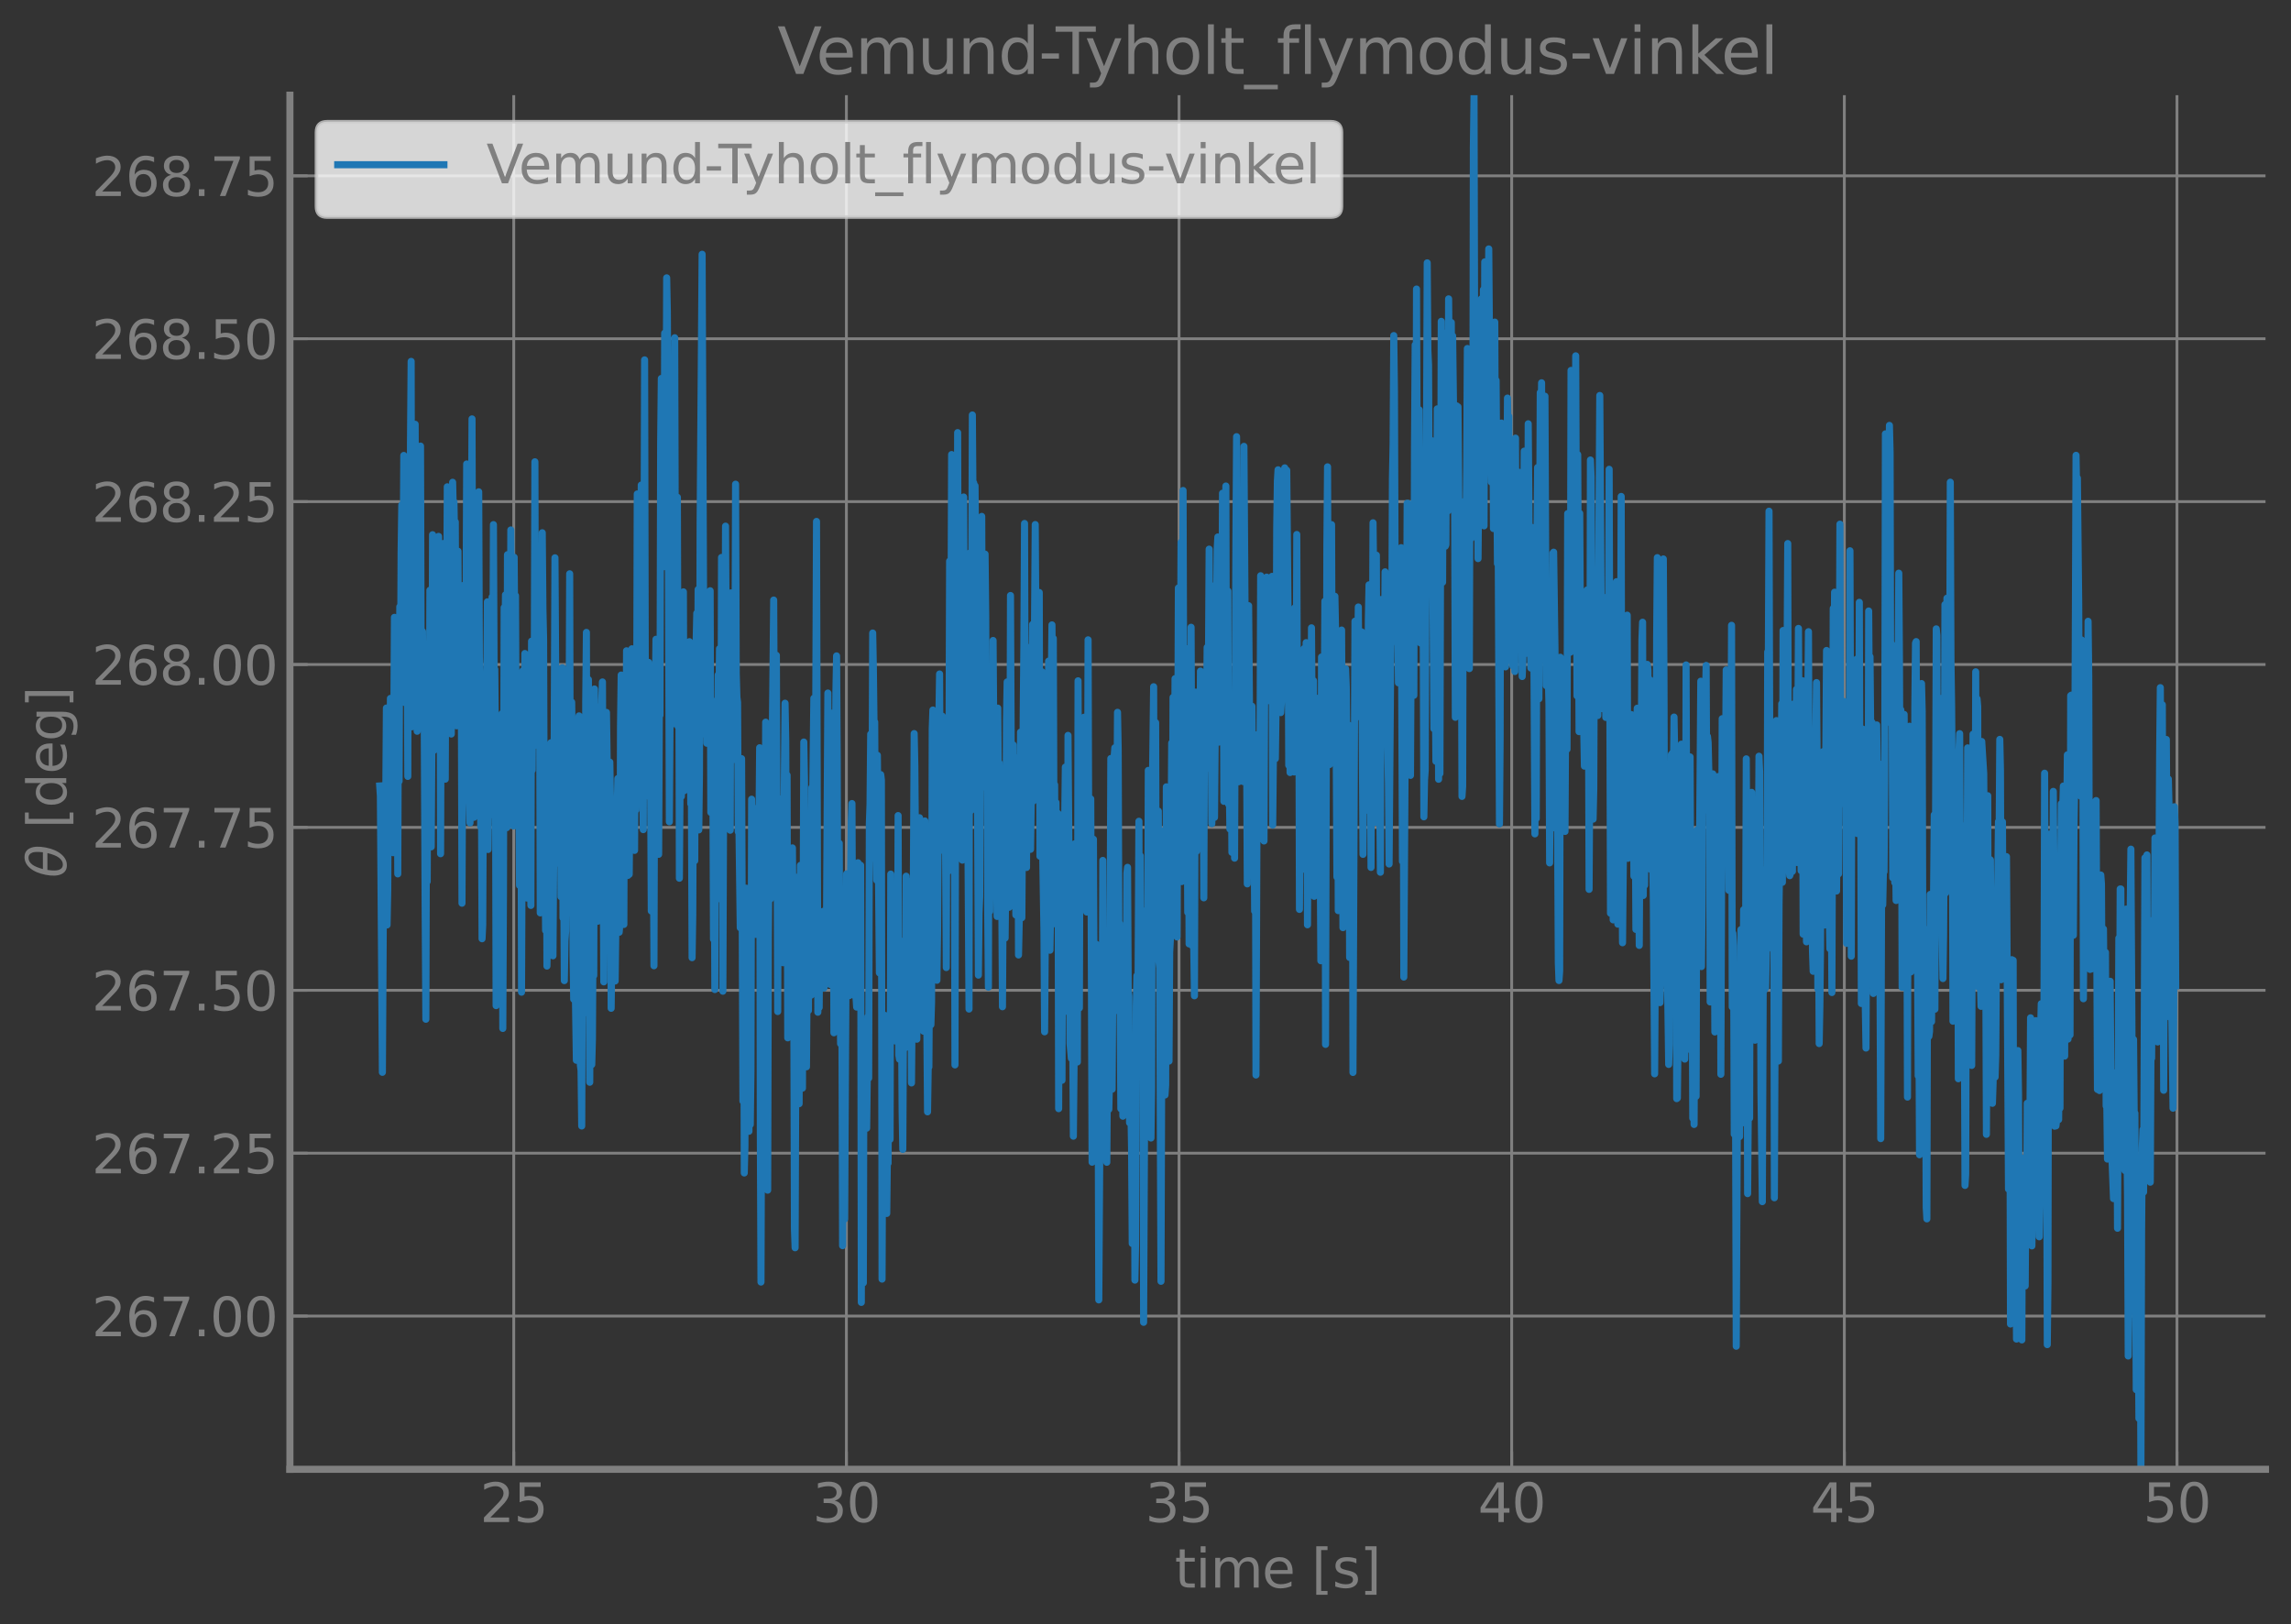 <?xml version="1.0" encoding="utf-8" standalone="no"?>
<!DOCTYPE svg PUBLIC "-//W3C//DTD SVG 1.1//EN"
  "http://www.w3.org/Graphics/SVG/1.1/DTD/svg11.dtd">
<svg xmlns:xlink="http://www.w3.org/1999/xlink" width="647.086pt" height="458.692pt" viewBox="0 0 647.086 458.692" xmlns="http://www.w3.org/2000/svg" version="1.1">
 <rect x="0" y="0" width="647.086" height="458.692" fill="#333333" stroke="none"/>
 <defs>
  <style type="text/css">*{stroke-linejoin: round; stroke-linecap: butt}</style>
 </defs>
 <g id="figure_1">
  <g id="patch_1">
   <path d="M 0 458.692 
L 647.086 458.692 
L 647.086 0 
L 0 0 
L 0 458.692 
z
" style="fill: none"/>
  </g>
  <g id="axes_1">
   <g id="patch_2">
    <path d="M 81.886 414.957 
L 639.886 414.957 
L 639.886 26.877 
L 81.886 26.877 
L 81.886 414.957 
z
" style="fill: none"/>
   </g>
   <g id="matplotlib.axis_1">
    <g id="xtick_1">
     <g id="line2d_1">
      <path d="M 145.108 414.957 
L 145.108 26.877 
" clip-path="url(#p019380e8cd)" style="fill: none; stroke: #808080; stroke-width: 0.8; stroke-linecap: square"/>
     </g>
     <g id="line2d_2">
      <defs>
       <path id="mbf80e42691" d="M 0 0 
L 0 -5 
" style="stroke: #808080; stroke-width: 0.8"/>
      </defs>
      <g>
       <use xlink:href="#mbf80e42691" x="145.108" y="414.957" style="fill: #808080; stroke: #808080; stroke-width: 0.8"/>
      </g>
     </g>
     <g id="text_1">
      <!-- 25 -->
      <g style="fill: #808080" transform="translate(135.564 429.855) scale(0.15 -0.15)">
       <defs>
        <path id="DejaVuSans-32" d="M 1228 531 
L 3431 531 
L 3431 0 
L 469 0 
L 469 531 
Q 828 903 1448 1529 
Q 2069 2156 2228 2338 
Q 2531 2678 2651 2914 
Q 2772 3150 2772 3378 
Q 2772 3750 2511 3984 
Q 2250 4219 1831 4219 
Q 1534 4219 1204 4116 
Q 875 4013 500 3803 
L 500 4441 
Q 881 4594 1212 4672 
Q 1544 4750 1819 4750 
Q 2544 4750 2975 4387 
Q 3406 4025 3406 3419 
Q 3406 3131 3298 2873 
Q 3191 2616 2906 2266 
Q 2828 2175 2409 1742 
Q 1991 1309 1228 531 
z
" transform="scale(0.016)"/>
        <path id="DejaVuSans-35" d="M 691 4666 
L 3169 4666 
L 3169 4134 
L 1269 4134 
L 1269 2991 
Q 1406 3038 1543 3061 
Q 1681 3084 1819 3084 
Q 2600 3084 3056 2656 
Q 3513 2228 3513 1497 
Q 3513 744 3044 326 
Q 2575 -91 1722 -91 
Q 1428 -91 1123 -41 
Q 819 9 494 109 
L 494 744 
Q 775 591 1075 516 
Q 1375 441 1709 441 
Q 2250 441 2565 725 
Q 2881 1009 2881 1497 
Q 2881 1984 2565 2268 
Q 2250 2553 1709 2553 
Q 1456 2553 1204 2497 
Q 953 2441 691 2322 
L 691 4666 
z
" transform="scale(0.016)"/>
       </defs>
       <use xlink:href="#DejaVuSans-32"/>
       <use xlink:href="#DejaVuSans-35" x="63.623"/>
      </g>
     </g>
    </g>
    <g id="xtick_2">
     <g id="line2d_3">
      <path d="M 239.062 414.957 
L 239.062 26.877 
" clip-path="url(#p019380e8cd)" style="fill: none; stroke: #808080; stroke-width: 0.8; stroke-linecap: square"/>
     </g>
     <g id="line2d_4">
      <g>
       <use xlink:href="#mbf80e42691" x="239.062" y="414.957" style="fill: #808080; stroke: #808080; stroke-width: 0.8"/>
      </g>
     </g>
     <g id="text_2">
      <!-- 30 -->
      <g style="fill: #808080" transform="translate(229.518 429.855) scale(0.15 -0.15)">
       <defs>
        <path id="DejaVuSans-33" d="M 2597 2516 
Q 3050 2419 3304 2112 
Q 3559 1806 3559 1356 
Q 3559 666 3084 287 
Q 2609 -91 1734 -91 
Q 1441 -91 1130 -33 
Q 819 25 488 141 
L 488 750 
Q 750 597 1062 519 
Q 1375 441 1716 441 
Q 2309 441 2620 675 
Q 2931 909 2931 1356 
Q 2931 1769 2642 2001 
Q 2353 2234 1838 2234 
L 1294 2234 
L 1294 2753 
L 1863 2753 
Q 2328 2753 2575 2939 
Q 2822 3125 2822 3475 
Q 2822 3834 2567 4026 
Q 2313 4219 1838 4219 
Q 1578 4219 1281 4162 
Q 984 4106 628 3988 
L 628 4550 
Q 988 4650 1302 4700 
Q 1616 4750 1894 4750 
Q 2613 4750 3031 4423 
Q 3450 4097 3450 3541 
Q 3450 3153 3228 2886 
Q 3006 2619 2597 2516 
z
" transform="scale(0.016)"/>
        <path id="DejaVuSans-30" d="M 2034 4250 
Q 1547 4250 1301 3770 
Q 1056 3291 1056 2328 
Q 1056 1369 1301 889 
Q 1547 409 2034 409 
Q 2525 409 2770 889 
Q 3016 1369 3016 2328 
Q 3016 3291 2770 3770 
Q 2525 4250 2034 4250 
z
M 2034 4750 
Q 2819 4750 3233 4129 
Q 3647 3509 3647 2328 
Q 3647 1150 3233 529 
Q 2819 -91 2034 -91 
Q 1250 -91 836 529 
Q 422 1150 422 2328 
Q 422 3509 836 4129 
Q 1250 4750 2034 4750 
z
" transform="scale(0.016)"/>
       </defs>
       <use xlink:href="#DejaVuSans-33"/>
       <use xlink:href="#DejaVuSans-30" x="63.623"/>
      </g>
     </g>
    </g>
    <g id="xtick_3">
     <g id="line2d_5">
      <path d="M 333.017 414.957 
L 333.017 26.877 
" clip-path="url(#p019380e8cd)" style="fill: none; stroke: #808080; stroke-width: 0.8; stroke-linecap: square"/>
     </g>
     <g id="line2d_6">
      <g>
       <use xlink:href="#mbf80e42691" x="333.017" y="414.957" style="fill: #808080; stroke: #808080; stroke-width: 0.8"/>
      </g>
     </g>
     <g id="text_3">
      <!-- 35 -->
      <g style="fill: #808080" transform="translate(323.473 429.855) scale(0.15 -0.15)">
       <use xlink:href="#DejaVuSans-33"/>
       <use xlink:href="#DejaVuSans-35" x="63.623"/>
      </g>
     </g>
    </g>
    <g id="xtick_4">
     <g id="line2d_7">
      <path d="M 426.971 414.957 
L 426.971 26.877 
" clip-path="url(#p019380e8cd)" style="fill: none; stroke: #808080; stroke-width: 0.8; stroke-linecap: square"/>
     </g>
     <g id="line2d_8">
      <g>
       <use xlink:href="#mbf80e42691" x="426.971" y="414.957" style="fill: #808080; stroke: #808080; stroke-width: 0.8"/>
      </g>
     </g>
     <g id="text_4">
      <!-- 40 -->
      <g style="fill: #808080" transform="translate(417.427 429.855) scale(0.15 -0.15)">
       <defs>
        <path id="DejaVuSans-34" d="M 2419 4116 
L 825 1625 
L 2419 1625 
L 2419 4116 
z
M 2253 4666 
L 3047 4666 
L 3047 1625 
L 3713 1625 
L 3713 1100 
L 3047 1100 
L 3047 0 
L 2419 0 
L 2419 1100 
L 313 1100 
L 313 1709 
L 2253 4666 
z
" transform="scale(0.016)"/>
       </defs>
       <use xlink:href="#DejaVuSans-34"/>
       <use xlink:href="#DejaVuSans-30" x="63.623"/>
      </g>
     </g>
    </g>
    <g id="xtick_5">
     <g id="line2d_9">
      <path d="M 520.925 414.957 
L 520.925 26.877 
" clip-path="url(#p019380e8cd)" style="fill: none; stroke: #808080; stroke-width: 0.8; stroke-linecap: square"/>
     </g>
     <g id="line2d_10">
      <g>
       <use xlink:href="#mbf80e42691" x="520.925" y="414.957" style="fill: #808080; stroke: #808080; stroke-width: 0.8"/>
      </g>
     </g>
     <g id="text_5">
      <!-- 45 -->
      <g style="fill: #808080" transform="translate(511.381 429.855) scale(0.15 -0.15)">
       <use xlink:href="#DejaVuSans-34"/>
       <use xlink:href="#DejaVuSans-35" x="63.623"/>
      </g>
     </g>
    </g>
    <g id="xtick_6">
     <g id="line2d_11">
      <path d="M 614.88 414.957 
L 614.88 26.877 
" clip-path="url(#p019380e8cd)" style="fill: none; stroke: #808080; stroke-width: 0.8; stroke-linecap: square"/>
     </g>
     <g id="line2d_12">
      <g>
       <use xlink:href="#mbf80e42691" x="614.88" y="414.957" style="fill: #808080; stroke: #808080; stroke-width: 0.8"/>
      </g>
     </g>
     <g id="text_6">
      <!-- 50 -->
      <g style="fill: #808080" transform="translate(605.336 429.855) scale(0.15 -0.15)">
       <use xlink:href="#DejaVuSans-35"/>
       <use xlink:href="#DejaVuSans-30" x="63.623"/>
      </g>
     </g>
    </g>
    <g id="text_7">
     <!-- time [s] -->
     <g style="fill: #808080" transform="translate(331.799 448.372) scale(0.15 -0.15)">
      <defs>
       <path id="DejaVuSans-74" d="M 1172 4494 
L 1172 3500 
L 2356 3500 
L 2356 3053 
L 1172 3053 
L 1172 1153 
Q 1172 725 1289 603 
Q 1406 481 1766 481 
L 2356 481 
L 2356 0 
L 1766 0 
Q 1100 0 847 248 
Q 594 497 594 1153 
L 594 3053 
L 172 3053 
L 172 3500 
L 594 3500 
L 594 4494 
L 1172 4494 
z
" transform="scale(0.016)"/>
       <path id="DejaVuSans-69" d="M 603 3500 
L 1178 3500 
L 1178 0 
L 603 0 
L 603 3500 
z
M 603 4863 
L 1178 4863 
L 1178 4134 
L 603 4134 
L 603 4863 
z
" transform="scale(0.016)"/>
       <path id="DejaVuSans-6d" d="M 3328 2828 
Q 3544 3216 3844 3400 
Q 4144 3584 4550 3584 
Q 5097 3584 5394 3201 
Q 5691 2819 5691 2113 
L 5691 0 
L 5113 0 
L 5113 2094 
Q 5113 2597 4934 2840 
Q 4756 3084 4391 3084 
Q 3944 3084 3684 2787 
Q 3425 2491 3425 1978 
L 3425 0 
L 2847 0 
L 2847 2094 
Q 2847 2600 2669 2842 
Q 2491 3084 2119 3084 
Q 1678 3084 1418 2786 
Q 1159 2488 1159 1978 
L 1159 0 
L 581 0 
L 581 3500 
L 1159 3500 
L 1159 2956 
Q 1356 3278 1631 3431 
Q 1906 3584 2284 3584 
Q 2666 3584 2933 3390 
Q 3200 3197 3328 2828 
z
" transform="scale(0.016)"/>
       <path id="DejaVuSans-65" d="M 3597 1894 
L 3597 1613 
L 953 1613 
Q 991 1019 1311 708 
Q 1631 397 2203 397 
Q 2534 397 2845 478 
Q 3156 559 3463 722 
L 3463 178 
Q 3153 47 2828 -22 
Q 2503 -91 2169 -91 
Q 1331 -91 842 396 
Q 353 884 353 1716 
Q 353 2575 817 3079 
Q 1281 3584 2069 3584 
Q 2775 3584 3186 3129 
Q 3597 2675 3597 1894 
z
M 3022 2063 
Q 3016 2534 2758 2815 
Q 2500 3097 2075 3097 
Q 1594 3097 1305 2825 
Q 1016 2553 972 2059 
L 3022 2063 
z
" transform="scale(0.016)"/>
       <path id="DejaVuSans-20" transform="scale(0.016)"/>
       <path id="DejaVuSans-5b" d="M 550 4863 
L 1875 4863 
L 1875 4416 
L 1125 4416 
L 1125 -397 
L 1875 -397 
L 1875 -844 
L 550 -844 
L 550 4863 
z
" transform="scale(0.016)"/>
       <path id="DejaVuSans-73" d="M 2834 3397 
L 2834 2853 
Q 2591 2978 2328 3040 
Q 2066 3103 1784 3103 
Q 1356 3103 1142 2972 
Q 928 2841 928 2578 
Q 928 2378 1081 2264 
Q 1234 2150 1697 2047 
L 1894 2003 
Q 2506 1872 2764 1633 
Q 3022 1394 3022 966 
Q 3022 478 2636 193 
Q 2250 -91 1575 -91 
Q 1294 -91 989 -36 
Q 684 19 347 128 
L 347 722 
Q 666 556 975 473 
Q 1284 391 1588 391 
Q 1994 391 2212 530 
Q 2431 669 2431 922 
Q 2431 1156 2273 1281 
Q 2116 1406 1581 1522 
L 1381 1569 
Q 847 1681 609 1914 
Q 372 2147 372 2553 
Q 372 3047 722 3315 
Q 1072 3584 1716 3584 
Q 2034 3584 2315 3537 
Q 2597 3491 2834 3397 
z
" transform="scale(0.016)"/>
       <path id="DejaVuSans-5d" d="M 1947 4863 
L 1947 -844 
L 622 -844 
L 622 -397 
L 1369 -397 
L 1369 4416 
L 622 4416 
L 622 4863 
L 1947 4863 
z
" transform="scale(0.016)"/>
      </defs>
      <use xlink:href="#DejaVuSans-74"/>
      <use xlink:href="#DejaVuSans-69" x="39.209"/>
      <use xlink:href="#DejaVuSans-6d" x="66.992"/>
      <use xlink:href="#DejaVuSans-65" x="164.404"/>
      <use xlink:href="#DejaVuSans-20" x="225.928"/>
      <use xlink:href="#DejaVuSans-5b" x="257.715"/>
      <use xlink:href="#DejaVuSans-73" x="296.729"/>
      <use xlink:href="#DejaVuSans-5d" x="348.828"/>
     </g>
    </g>
   </g>
   <g id="matplotlib.axis_2">
    <g id="ytick_1">
     <g id="line2d_13">
      <path d="M 81.886 371.687 
L 639.886 371.687 
" clip-path="url(#p019380e8cd)" style="fill: none; stroke: #808080; stroke-width: 0.8; stroke-linecap: square"/>
     </g>
     <g id="line2d_14">
      <defs>
       <path id="mf46292b832" d="M 0 0 
L 5 0 
" style="stroke: #808080; stroke-width: 0.8"/>
      </defs>
      <g>
       <use xlink:href="#mf46292b832" x="81.886" y="371.687" style="fill: #808080; stroke: #808080; stroke-width: 0.8"/>
      </g>
     </g>
     <g id="text_8">
      <!-- 267.00 -->
      <g style="fill: #808080" transform="translate(25.9 377.386) scale(0.15 -0.15)">
       <defs>
        <path id="DejaVuSans-36" d="M 2113 2584 
Q 1688 2584 1439 2293 
Q 1191 2003 1191 1497 
Q 1191 994 1439 701 
Q 1688 409 2113 409 
Q 2538 409 2786 701 
Q 3034 994 3034 1497 
Q 3034 2003 2786 2293 
Q 2538 2584 2113 2584 
z
M 3366 4563 
L 3366 3988 
Q 3128 4100 2886 4159 
Q 2644 4219 2406 4219 
Q 1781 4219 1451 3797 
Q 1122 3375 1075 2522 
Q 1259 2794 1537 2939 
Q 1816 3084 2150 3084 
Q 2853 3084 3261 2657 
Q 3669 2231 3669 1497 
Q 3669 778 3244 343 
Q 2819 -91 2113 -91 
Q 1303 -91 875 529 
Q 447 1150 447 2328 
Q 447 3434 972 4092 
Q 1497 4750 2381 4750 
Q 2619 4750 2861 4703 
Q 3103 4656 3366 4563 
z
" transform="scale(0.016)"/>
        <path id="DejaVuSans-37" d="M 525 4666 
L 3525 4666 
L 3525 4397 
L 1831 0 
L 1172 0 
L 2766 4134 
L 525 4134 
L 525 4666 
z
" transform="scale(0.016)"/>
        <path id="DejaVuSans-2e" d="M 684 794 
L 1344 794 
L 1344 0 
L 684 0 
L 684 794 
z
" transform="scale(0.016)"/>
       </defs>
       <use xlink:href="#DejaVuSans-32"/>
       <use xlink:href="#DejaVuSans-36" x="63.623"/>
       <use xlink:href="#DejaVuSans-37" x="127.246"/>
       <use xlink:href="#DejaVuSans-2e" x="190.869"/>
       <use xlink:href="#DejaVuSans-30" x="222.656"/>
       <use xlink:href="#DejaVuSans-30" x="286.279"/>
      </g>
     </g>
    </g>
    <g id="ytick_2">
     <g id="line2d_15">
      <path d="M 81.886 325.683 
L 639.886 325.683 
" clip-path="url(#p019380e8cd)" style="fill: none; stroke: #808080; stroke-width: 0.8; stroke-linecap: square"/>
     </g>
     <g id="line2d_16">
      <g>
       <use xlink:href="#mf46292b832" x="81.886" y="325.683" style="fill: #808080; stroke: #808080; stroke-width: 0.8"/>
      </g>
     </g>
     <g id="text_9">
      <!-- 267.25 -->
      <g style="fill: #808080" transform="translate(25.9 331.382) scale(0.15 -0.15)">
       <use xlink:href="#DejaVuSans-32"/>
       <use xlink:href="#DejaVuSans-36" x="63.623"/>
       <use xlink:href="#DejaVuSans-37" x="127.246"/>
       <use xlink:href="#DejaVuSans-2e" x="190.869"/>
       <use xlink:href="#DejaVuSans-32" x="222.656"/>
       <use xlink:href="#DejaVuSans-35" x="286.279"/>
      </g>
     </g>
    </g>
    <g id="ytick_3">
     <g id="line2d_17">
      <path d="M 81.886 279.679 
L 639.886 279.679 
" clip-path="url(#p019380e8cd)" style="fill: none; stroke: #808080; stroke-width: 0.8; stroke-linecap: square"/>
     </g>
     <g id="line2d_18">
      <g>
       <use xlink:href="#mf46292b832" x="81.886" y="279.679" style="fill: #808080; stroke: #808080; stroke-width: 0.8"/>
      </g>
     </g>
     <g id="text_10">
      <!-- 267.50 -->
      <g style="fill: #808080" transform="translate(25.9 285.377) scale(0.15 -0.15)">
       <use xlink:href="#DejaVuSans-32"/>
       <use xlink:href="#DejaVuSans-36" x="63.623"/>
       <use xlink:href="#DejaVuSans-37" x="127.246"/>
       <use xlink:href="#DejaVuSans-2e" x="190.869"/>
       <use xlink:href="#DejaVuSans-35" x="222.656"/>
       <use xlink:href="#DejaVuSans-30" x="286.279"/>
      </g>
     </g>
    </g>
    <g id="ytick_4">
     <g id="line2d_19">
      <path d="M 81.886 233.675 
L 639.886 233.675 
" clip-path="url(#p019380e8cd)" style="fill: none; stroke: #808080; stroke-width: 0.8; stroke-linecap: square"/>
     </g>
     <g id="line2d_20">
      <g>
       <use xlink:href="#mf46292b832" x="81.886" y="233.675" style="fill: #808080; stroke: #808080; stroke-width: 0.8"/>
      </g>
     </g>
     <g id="text_11">
      <!-- 267.75 -->
      <g style="fill: #808080" transform="translate(25.9 239.373) scale(0.15 -0.15)">
       <use xlink:href="#DejaVuSans-32"/>
       <use xlink:href="#DejaVuSans-36" x="63.623"/>
       <use xlink:href="#DejaVuSans-37" x="127.246"/>
       <use xlink:href="#DejaVuSans-2e" x="190.869"/>
       <use xlink:href="#DejaVuSans-37" x="222.656"/>
       <use xlink:href="#DejaVuSans-35" x="286.279"/>
      </g>
     </g>
    </g>
    <g id="ytick_5">
     <g id="line2d_21">
      <path d="M 81.886 187.67 
L 639.886 187.67 
" clip-path="url(#p019380e8cd)" style="fill: none; stroke: #808080; stroke-width: 0.8; stroke-linecap: square"/>
     </g>
     <g id="line2d_22">
      <g>
       <use xlink:href="#mf46292b832" x="81.886" y="187.67" style="fill: #808080; stroke: #808080; stroke-width: 0.8"/>
      </g>
     </g>
     <g id="text_12">
      <!-- 268.00 -->
      <g style="fill: #808080" transform="translate(25.9 193.369) scale(0.15 -0.15)">
       <defs>
        <path id="DejaVuSans-38" d="M 2034 2216 
Q 1584 2216 1326 1975 
Q 1069 1734 1069 1313 
Q 1069 891 1326 650 
Q 1584 409 2034 409 
Q 2484 409 2743 651 
Q 3003 894 3003 1313 
Q 3003 1734 2745 1975 
Q 2488 2216 2034 2216 
z
M 1403 2484 
Q 997 2584 770 2862 
Q 544 3141 544 3541 
Q 544 4100 942 4425 
Q 1341 4750 2034 4750 
Q 2731 4750 3128 4425 
Q 3525 4100 3525 3541 
Q 3525 3141 3298 2862 
Q 3072 2584 2669 2484 
Q 3125 2378 3379 2068 
Q 3634 1759 3634 1313 
Q 3634 634 3220 271 
Q 2806 -91 2034 -91 
Q 1263 -91 848 271 
Q 434 634 434 1313 
Q 434 1759 690 2068 
Q 947 2378 1403 2484 
z
M 1172 3481 
Q 1172 3119 1398 2916 
Q 1625 2713 2034 2713 
Q 2441 2713 2670 2916 
Q 2900 3119 2900 3481 
Q 2900 3844 2670 4047 
Q 2441 4250 2034 4250 
Q 1625 4250 1398 4047 
Q 1172 3844 1172 3481 
z
" transform="scale(0.016)"/>
       </defs>
       <use xlink:href="#DejaVuSans-32"/>
       <use xlink:href="#DejaVuSans-36" x="63.623"/>
       <use xlink:href="#DejaVuSans-38" x="127.246"/>
       <use xlink:href="#DejaVuSans-2e" x="190.869"/>
       <use xlink:href="#DejaVuSans-30" x="222.656"/>
       <use xlink:href="#DejaVuSans-30" x="286.279"/>
      </g>
     </g>
    </g>
    <g id="ytick_6">
     <g id="line2d_23">
      <path d="M 81.886 141.666 
L 639.886 141.666 
" clip-path="url(#p019380e8cd)" style="fill: none; stroke: #808080; stroke-width: 0.8; stroke-linecap: square"/>
     </g>
     <g id="line2d_24">
      <g>
       <use xlink:href="#mf46292b832" x="81.886" y="141.666" style="fill: #808080; stroke: #808080; stroke-width: 0.8"/>
      </g>
     </g>
     <g id="text_13">
      <!-- 268.25 -->
      <g style="fill: #808080" transform="translate(25.9 147.365) scale(0.15 -0.15)">
       <use xlink:href="#DejaVuSans-32"/>
       <use xlink:href="#DejaVuSans-36" x="63.623"/>
       <use xlink:href="#DejaVuSans-38" x="127.246"/>
       <use xlink:href="#DejaVuSans-2e" x="190.869"/>
       <use xlink:href="#DejaVuSans-32" x="222.656"/>
       <use xlink:href="#DejaVuSans-35" x="286.279"/>
      </g>
     </g>
    </g>
    <g id="ytick_7">
     <g id="line2d_25">
      <path d="M 81.886 95.662 
L 639.886 95.662 
" clip-path="url(#p019380e8cd)" style="fill: none; stroke: #808080; stroke-width: 0.8; stroke-linecap: square"/>
     </g>
     <g id="line2d_26">
      <g>
       <use xlink:href="#mf46292b832" x="81.886" y="95.662" style="fill: #808080; stroke: #808080; stroke-width: 0.8"/>
      </g>
     </g>
     <g id="text_14">
      <!-- 268.50 -->
      <g style="fill: #808080" transform="translate(25.9 101.361) scale(0.15 -0.15)">
       <use xlink:href="#DejaVuSans-32"/>
       <use xlink:href="#DejaVuSans-36" x="63.623"/>
       <use xlink:href="#DejaVuSans-38" x="127.246"/>
       <use xlink:href="#DejaVuSans-2e" x="190.869"/>
       <use xlink:href="#DejaVuSans-35" x="222.656"/>
       <use xlink:href="#DejaVuSans-30" x="286.279"/>
      </g>
     </g>
    </g>
    <g id="ytick_8">
     <g id="line2d_27">
      <path d="M 81.886 49.658 
L 639.886 49.658 
" clip-path="url(#p019380e8cd)" style="fill: none; stroke: #808080; stroke-width: 0.8; stroke-linecap: square"/>
     </g>
     <g id="line2d_28">
      <g>
       <use xlink:href="#mf46292b832" x="81.886" y="49.658" style="fill: #808080; stroke: #808080; stroke-width: 0.8"/>
      </g>
     </g>
     <g id="text_15">
      <!-- 268.75 -->
      <g style="fill: #808080" transform="translate(25.9 55.357) scale(0.15 -0.15)">
       <use xlink:href="#DejaVuSans-32"/>
       <use xlink:href="#DejaVuSans-36" x="63.623"/>
       <use xlink:href="#DejaVuSans-38" x="127.246"/>
       <use xlink:href="#DejaVuSans-2e" x="190.869"/>
       <use xlink:href="#DejaVuSans-37" x="222.656"/>
       <use xlink:href="#DejaVuSans-35" x="286.279"/>
      </g>
     </g>
    </g>
    <g id="text_16">
     <!-- $\theta$ [deg] -->
     <g style="fill: #808080" transform="translate(18.75 247.917) rotate(-90) scale(0.15 -0.15)">
      <defs>
       <path id="DejaVuSans-Oblique-3b8" d="M 2913 2219 
L 925 2219 
Q 791 1284 928 888 
Q 1100 400 1566 400 
Q 2034 400 2391 891 
Q 2703 1322 2913 2219 
z
M 3009 2750 
Q 3094 3638 2984 3950 
Q 2813 4444 2353 4444 
Q 1875 4444 1525 3956 
Q 1250 3563 1034 2750 
L 3009 2750 
z
M 2444 4913 
Q 3194 4913 3494 4250 
Q 3794 3591 3566 2422 
Q 3341 1256 2781 594 
Q 2225 -72 1475 -72 
Q 722 -72 425 594 
Q 128 1256 353 2422 
Q 581 3591 1134 4250 
Q 1691 4913 2444 4913 
z
" transform="scale(0.016)"/>
       <path id="DejaVuSans-64" d="M 2906 2969 
L 2906 4863 
L 3481 4863 
L 3481 0 
L 2906 0 
L 2906 525 
Q 2725 213 2448 61 
Q 2172 -91 1784 -91 
Q 1150 -91 751 415 
Q 353 922 353 1747 
Q 353 2572 751 3078 
Q 1150 3584 1784 3584 
Q 2172 3584 2448 3432 
Q 2725 3281 2906 2969 
z
M 947 1747 
Q 947 1113 1208 752 
Q 1469 391 1925 391 
Q 2381 391 2643 752 
Q 2906 1113 2906 1747 
Q 2906 2381 2643 2742 
Q 2381 3103 1925 3103 
Q 1469 3103 1208 2742 
Q 947 2381 947 1747 
z
" transform="scale(0.016)"/>
       <path id="DejaVuSans-67" d="M 2906 1791 
Q 2906 2416 2648 2759 
Q 2391 3103 1925 3103 
Q 1463 3103 1205 2759 
Q 947 2416 947 1791 
Q 947 1169 1205 825 
Q 1463 481 1925 481 
Q 2391 481 2648 825 
Q 2906 1169 2906 1791 
z
M 3481 434 
Q 3481 -459 3084 -895 
Q 2688 -1331 1869 -1331 
Q 1566 -1331 1297 -1286 
Q 1028 -1241 775 -1147 
L 775 -588 
Q 1028 -725 1275 -790 
Q 1522 -856 1778 -856 
Q 2344 -856 2625 -561 
Q 2906 -266 2906 331 
L 2906 616 
Q 2728 306 2450 153 
Q 2172 0 1784 0 
Q 1141 0 747 490 
Q 353 981 353 1791 
Q 353 2603 747 3093 
Q 1141 3584 1784 3584 
Q 2172 3584 2450 3431 
Q 2728 3278 2906 2969 
L 2906 3500 
L 3481 3500 
L 3481 434 
z
" transform="scale(0.016)"/>
      </defs>
      <use xlink:href="#DejaVuSans-Oblique-3b8" transform="translate(0 0.234)"/>
      <use xlink:href="#DejaVuSans-20" transform="translate(61.182 0.234)"/>
      <use xlink:href="#DejaVuSans-5b" transform="translate(92.969 0.234)"/>
      <use xlink:href="#DejaVuSans-64" transform="translate(131.982 0.234)"/>
      <use xlink:href="#DejaVuSans-65" transform="translate(195.459 0.234)"/>
      <use xlink:href="#DejaVuSans-67" transform="translate(256.982 0.234)"/>
      <use xlink:href="#DejaVuSans-5d" transform="translate(320.459 0.234)"/>
     </g>
    </g>
   </g>
   <g id="line2d_29">
    <path d="M 107.25 221.974 
L 107.438 224.804 
L 108.005 302.845 
L 108.383 239.411 
L 108.572 231.166 
L 108.761 231.019 
L 108.95 227.131 
L 109.139 199.968 
L 109.328 261.229 
L 109.517 251.352 
L 109.706 212.483 
L 109.895 206.944 
L 110.084 216.863 
L 110.272 197.246 
L 110.461 204.329 
L 110.65 204.363 
L 110.839 236.805 
L 111.028 240.82 
L 111.406 174.349 
L 111.595 220.342 
L 111.973 187.787 
L 112.162 199.59 
L 112.351 246.812 
L 112.54 193.542 
L 112.729 220.626 
L 112.917 171.359 
L 113.106 193.945 
L 113.295 155.88 
L 113.484 142.615 
L 113.673 190.373 
L 114.051 128.622 
L 114.24 147.638 
L 114.429 198.465 
L 114.618 143.1 
L 114.807 164.455 
L 114.996 172.989 
L 115.185 219.276 
L 115.374 135.413 
L 115.562 143.073 
L 115.751 184.139 
L 115.94 124.961 
L 116.129 102.061 
L 116.318 205.272 
L 116.507 156.314 
L 116.696 168.124 
L 116.885 153.777 
L 117.074 187.239 
L 117.263 119.823 
L 117.452 178.922 
L 117.641 139.159 
L 117.83 206.525 
L 118.019 202.681 
L 118.208 185.656 
L 118.396 155.537 
L 118.585 168.336 
L 118.774 125.985 
L 118.963 189.304 
L 119.341 178.346 
L 119.53 195.219 
L 119.719 182.578 
L 120.097 258.835 
L 120.286 287.858 
L 120.475 221.645 
L 120.664 248.964 
L 120.853 203.779 
L 121.23 227.731 
L 121.419 166.699 
L 121.797 239.174 
L 121.986 209.756 
L 122.175 151.017 
L 122.553 211.913 
L 122.742 206.993 
L 122.931 196.381 
L 123.12 171.845 
L 123.309 199.385 
L 123.498 194.187 
L 123.686 159.734 
L 123.875 151.485 
L 124.064 205.71 
L 124.253 158.789 
L 124.442 241.115 
L 124.631 185.34 
L 124.82 210.48 
L 125.009 218.981 
L 125.198 153.502 
L 125.387 204.022 
L 125.576 208.776 
L 125.765 220.06 
L 125.954 168.45 
L 126.143 179.584 
L 126.331 137.48 
L 127.087 155.621 
L 127.276 146.074 
L 127.465 207.313 
L 127.654 155.558 
L 127.843 136.203 
L 128.032 144.041 
L 128.221 141.747 
L 128.41 153.394 
L 128.599 147.393 
L 128.788 196.021 
L 128.977 204.987 
L 129.165 192.088 
L 129.354 155.66 
L 129.543 194.29 
L 129.732 169.749 
L 130.11 197.952 
L 130.299 193.157 
L 130.488 255.088 
L 130.866 165.341 
L 131.055 198.877 
L 131.244 204.168 
L 131.433 221.529 
L 131.81 131.031 
L 131.999 179.948 
L 132.188 154.094 
L 132.566 225.127 
L 132.755 232.424 
L 133.322 118.304 
L 133.511 179.823 
L 133.889 230.828 
L 134.078 210.457 
L 134.267 218.906 
L 134.455 170.724 
L 134.644 218.868 
L 134.833 214.036 
L 135.022 212.247 
L 135.211 138.895 
L 135.4 185.587 
L 135.589 192.013 
L 135.778 233.487 
L 135.967 219.18 
L 136.156 265.126 
L 136.345 261.177 
L 136.534 220.56 
L 136.723 230.944 
L 136.912 205.982 
L 137.1 235.149 
L 137.289 205.047 
L 137.478 194.693 
L 137.667 169.96 
L 137.856 239.919 
L 138.045 222.439 
L 138.234 193.852 
L 138.423 230.245 
L 138.612 209.908 
L 138.801 173.816 
L 138.99 168.619 
L 139.179 197.971 
L 139.368 148.162 
L 139.557 190.418 
L 139.745 189.025 
L 139.934 209.523 
L 140.123 284.018 
L 140.312 276.18 
L 140.69 218.574 
L 140.879 237.123 
L 141.068 223.667 
L 141.257 222.718 
L 141.635 244.245 
L 141.824 201.514 
L 142.013 290.46 
L 142.202 251.259 
L 142.391 171.594 
L 142.579 186.465 
L 142.768 167.991 
L 143.146 233.75 
L 143.335 156.657 
L 143.524 207.265 
L 143.713 220.348 
L 143.902 219.982 
L 144.091 213.309 
L 144.28 149.668 
L 144.469 171.27 
L 144.658 208.845 
L 145.036 233.273 
L 145.224 157.383 
L 145.413 184.047 
L 145.602 168.214 
L 145.791 208.814 
L 145.98 213.196 
L 146.169 206.318 
L 146.358 191.552 
L 146.736 250.048 
L 147.114 197.533 
L 147.303 280.222 
L 147.681 189.43 
L 147.869 227.007 
L 148.058 235.142 
L 148.247 184.56 
L 148.436 220.914 
L 148.625 229.412 
L 148.814 253.63 
L 149.003 200.788 
L 149.192 202.222 
L 149.381 201.044 
L 149.57 201.044 
L 149.948 255.714 
L 150.137 181.081 
L 150.326 217.513 
L 150.515 181.568 
L 150.703 210.766 
L 150.892 193.472 
L 151.081 130.417 
L 151.27 200.891 
L 151.459 204.345 
L 151.648 159.458 
L 151.837 197.565 
L 152.215 166.169 
L 152.404 192.285 
L 152.593 257.821 
L 153.16 150.462 
L 153.348 172.015 
L 153.537 180.455 
L 153.726 237.814 
L 153.915 242.642 
L 154.104 262.793 
L 154.293 214.627 
L 154.482 272.842 
L 154.86 254.012 
L 155.049 215.126 
L 155.238 210.8 
L 155.427 223.344 
L 155.616 209.761 
L 155.805 266.187 
L 155.993 257.061 
L 156.182 269.946 
L 156.371 244.811 
L 156.749 157.534 
L 157.127 217.274 
L 157.505 243.759 
L 157.694 189.683 
L 157.883 194.673 
L 158.072 211.662 
L 158.261 204.103 
L 158.45 253.268 
L 158.827 188.568 
L 159.016 259.259 
L 159.205 248.047 
L 159.394 276.95 
L 159.583 265.74 
L 159.772 262.893 
L 159.961 237.987 
L 160.15 258.058 
L 160.339 247.453 
L 160.528 191.885 
L 160.717 209.92 
L 160.906 162.05 
L 161.095 240.211 
L 161.284 201.43 
L 161.472 198.3 
L 161.661 212.822 
L 161.85 269.783 
L 162.039 282.209 
L 162.228 218.335 
L 162.417 274.183 
L 162.795 299.44 
L 162.984 235.613 
L 163.362 204.218 
L 163.551 202.18 
L 163.74 277.88 
L 163.929 300.83 
L 164.117 302.331 
L 164.306 318.008 
L 164.495 265.15 
L 164.684 277.372 
L 164.873 275.667 
L 165.062 231.758 
L 165.251 286.019 
L 165.44 197.978 
L 165.629 178.604 
L 165.818 252.559 
L 166.007 241.496 
L 166.196 191.928 
L 166.385 272.627 
L 166.574 305.656 
L 166.762 243.803 
L 167.14 300.674 
L 167.329 293.456 
L 167.518 261.299 
L 167.707 275.512 
L 167.896 194.583 
L 168.085 212.906 
L 168.274 247.072 
L 168.463 258.346 
L 168.652 200.923 
L 168.841 260.182 
L 169.03 215.572 
L 169.407 199.576 
L 169.596 228.942 
L 169.785 225.85 
L 169.974 197.631 
L 170.163 192.594 
L 170.541 277.299 
L 170.73 218.562 
L 170.919 232.716 
L 171.108 210.128 
L 171.297 201.201 
L 171.486 214.32 
L 171.675 239.422 
L 171.864 244.895 
L 172.052 244.895 
L 172.241 215.235 
L 172.43 226.428 
L 172.619 284.768 
L 172.808 268.596 
L 172.997 241.393 
L 173.186 249.506 
L 173.375 275.854 
L 173.564 252.352 
L 173.753 277.06 
L 173.942 262.11 
L 174.131 238.188 
L 174.509 219.868 
L 174.697 226.831 
L 174.886 263.293 
L 175.075 261.006 
L 175.264 204.961 
L 175.453 190.645 
L 175.642 191.261 
L 175.831 225.071 
L 176.02 212.459 
L 176.209 261.093 
L 176.398 198.018 
L 176.587 243.853 
L 176.776 230.805 
L 176.965 183.793 
L 177.343 247.25 
L 177.531 232.646 
L 177.72 246.926 
L 177.909 225.133 
L 178.098 236.132 
L 178.287 218.583 
L 178.476 183.23 
L 178.665 186.235 
L 178.854 185.866 
L 179.232 240.175 
L 179.421 201.45 
L 179.61 228.764 
L 179.799 212.575 
L 179.988 139.506 
L 180.176 182.459 
L 180.365 159.254 
L 180.554 166.192 
L 180.743 223.974 
L 181.121 136.992 
L 181.499 215.664 
L 181.688 234.307 
L 182.066 101.635 
L 182.255 186.978 
L 182.444 210.963 
L 182.633 210.664 
L 182.821 215.174 
L 183.199 187.067 
L 183.388 218.889 
L 183.577 225.235 
L 183.766 222.166 
L 183.955 257.296 
L 184.144 194.079 
L 184.333 236.388 
L 184.522 235.385 
L 184.711 272.758 
L 184.9 208.586 
L 185.089 198.591 
L 185.278 180.545 
L 185.466 228.27 
L 185.655 204.03 
L 185.844 206.343 
L 186.033 241.287 
L 186.222 201.462 
L 186.411 201.998 
L 186.6 125.049 
L 186.789 106.884 
L 186.978 150.499 
L 187.356 108.116 
L 187.545 160.056 
L 187.734 94.081 
L 188.112 129.32 
L 188.3 78.467 
L 188.489 88.102 
L 188.678 123.249 
L 189.056 232.095 
L 189.245 203.252 
L 189.434 146.044 
L 189.623 157.054 
L 189.812 108.471 
L 190.19 204.413 
L 190.379 165.773 
L 190.568 95.386 
L 190.757 162.137 
L 190.945 163.566 
L 191.134 143.99 
L 191.323 140.431 
L 191.512 205.142 
L 191.701 172.28 
L 191.89 248.036 
L 192.268 195.747 
L 192.457 224.932 
L 192.646 184.849 
L 192.835 179.525 
L 193.024 167.152 
L 193.213 223.34 
L 193.402 189.972 
L 193.59 187.449 
L 193.779 221.073 
L 193.968 222.62 
L 194.157 223.014 
L 194.346 215.783 
L 194.535 215.783 
L 194.724 181.221 
L 195.102 227.021 
L 195.291 225.454 
L 195.48 270.475 
L 195.669 258.522 
L 195.858 214.152 
L 196.235 243.092 
L 196.424 182.171 
L 196.613 181.774 
L 196.802 173.186 
L 196.991 203.927 
L 197.18 166.486 
L 197.369 234.39 
L 197.558 218.562 
L 197.747 147.841 
L 198.314 71.805 
L 198.88 207.308 
L 199.069 175.485 
L 199.258 172.299 
L 199.636 209.914 
L 199.825 172.328 
L 200.014 177.631 
L 200.203 173.965 
L 200.392 173.577 
L 200.581 166.842 
L 200.77 229.456 
L 200.959 217.809 
L 201.148 197.885 
L 201.337 216.673 
L 201.526 265.257 
L 201.714 227.21 
L 201.903 279.464 
L 202.092 217.861 
L 202.281 254.172 
L 202.47 232.216 
L 202.659 235.165 
L 202.848 190.61 
L 203.037 200.697 
L 203.226 183.196 
L 203.415 190.096 
L 203.604 231.033 
L 203.793 157.434 
L 203.982 191.619 
L 204.171 279.946 
L 204.548 184.167 
L 204.737 195.952 
L 204.926 148.593 
L 205.115 181.067 
L 205.304 188.391 
L 205.493 169.29 
L 205.682 229.694 
L 206.06 213.447 
L 206.249 234.473 
L 206.438 167.448 
L 206.627 208.633 
L 206.816 206.474 
L 207.004 214.569 
L 207.193 205.3 
L 207.382 207.443 
L 207.571 194.057 
L 207.76 136.742 
L 207.949 190.204 
L 208.138 196.891 
L 208.327 198.38 
L 208.516 234.921 
L 208.705 232.948 
L 209.083 262.023 
L 209.272 251.667 
L 209.461 214.26 
L 209.838 310.972 
L 210.027 252.585 
L 210.216 331.279 
L 210.405 323.652 
L 210.594 259.694 
L 210.783 250.838 
L 210.972 269.106 
L 211.161 271.375 
L 211.539 319.5 
L 211.728 299.792 
L 211.917 317.603 
L 212.106 302.466 
L 212.294 225.711 
L 212.483 239.472 
L 212.672 228.569 
L 212.861 232.408 
L 213.428 263.894 
L 213.617 228.316 
L 213.806 259.972 
L 213.995 244.309 
L 214.373 233.035 
L 214.562 211.178 
L 214.751 319.009 
L 214.939 362.083 
L 215.317 248.278 
L 215.506 226.272 
L 215.695 222.967 
L 215.884 226.778 
L 216.073 263.209 
L 216.262 203.955 
L 216.451 227.787 
L 216.829 336.131 
L 217.018 264.458 
L 217.207 242.011 
L 217.396 242.011 
L 217.584 253.922 
L 217.773 244.623 
L 217.962 210.954 
L 218.151 206.506 
L 218.529 169.468 
L 218.718 210.992 
L 218.907 189.976 
L 219.096 233.679 
L 219.285 185.067 
L 219.663 285.68 
L 219.852 229.634 
L 220.041 245.694 
L 220.23 225.608 
L 220.418 266.017 
L 220.607 243.168 
L 220.796 242.724 
L 220.985 229.363 
L 221.174 271.896 
L 221.552 218.212 
L 221.741 198.599 
L 221.93 209.31 
L 222.119 257.473 
L 222.308 218.913 
L 222.497 293.113 
L 222.686 252.106 
L 222.875 250.448 
L 223.063 242.462 
L 223.252 274.267 
L 223.441 262.491 
L 223.63 292.007 
L 223.819 239.46 
L 224.197 282.098 
L 224.386 347.152 
L 224.575 352.397 
L 224.953 253.132 
L 225.142 247.735 
L 225.331 268.718 
L 225.52 308.461 
L 225.708 311.715 
L 226.086 244.386 
L 226.275 270.751 
L 226.464 257.454 
L 226.653 307.322 
L 227.031 209.563 
L 227.22 220.382 
L 227.598 280.867 
L 227.787 301.289 
L 227.976 276.09 
L 228.165 268.243 
L 228.353 285.392 
L 228.542 233.503 
L 228.731 266.523 
L 228.92 255.102 
L 229.109 281.063 
L 229.298 222.435 
L 229.487 229.897 
L 229.865 197.204 
L 230.054 208.198 
L 230.243 240.61 
L 230.621 147.259 
L 230.998 285.878 
L 231.187 280.404 
L 231.376 284.546 
L 231.565 259.638 
L 231.754 278.164 
L 231.943 276.451 
L 232.132 264.905 
L 232.321 275.39 
L 232.51 257.369 
L 232.699 279.09 
L 232.888 278.388 
L 233.077 274.321 
L 233.455 258.032 
L 233.832 195.73 
L 234.021 246.392 
L 234.21 242.802 
L 234.588 278.079 
L 234.777 210.724 
L 234.966 201.407 
L 235.155 239.411 
L 235.344 235.458 
L 235.533 291.685 
L 235.911 221.036 
L 236.1 195.618 
L 236.288 185.232 
L 236.477 214.662 
L 236.666 280.733 
L 236.855 247.657 
L 237.044 238.161 
L 237.233 279.099 
L 237.422 294.777 
L 237.611 256.36 
L 237.8 287.843 
L 237.989 351.81 
L 238.178 270.985 
L 238.367 280.021 
L 238.556 344.305 
L 239.122 246.79 
L 239.311 278.725 
L 239.689 281.191 
L 239.878 281.191 
L 240.445 231.754 
L 240.634 226.938 
L 240.823 271.587 
L 241.012 273.881 
L 241.201 260.896 
L 241.39 281.233 
L 241.579 262.593 
L 241.767 281.47 
L 241.956 284.428 
L 242.145 273.113 
L 242.334 243.652 
L 242.523 264.225 
L 242.712 255.275 
L 242.901 257.148 
L 243.09 244.38 
L 243.279 367.825 
L 243.468 299.123 
L 243.657 304.791 
L 243.846 362.325 
L 244.035 288.943 
L 244.224 304.369 
L 244.412 300.668 
L 244.601 299.456 
L 244.79 318.633 
L 245.168 287.063 
L 245.357 304.491 
L 245.546 232.558 
L 245.735 227.177 
L 245.924 207.339 
L 246.113 240.7 
L 246.302 225.532 
L 246.491 178.778 
L 246.68 188.798 
L 246.869 204.879 
L 247.057 203.893 
L 247.246 242.687 
L 247.435 237.186 
L 247.624 248.59 
L 247.813 213.306 
L 248.38 274.762 
L 248.569 274.881 
L 248.758 218.771 
L 248.947 220.316 
L 249.136 361.247 
L 249.325 313.767 
L 249.514 322.115 
L 249.702 295.725 
L 249.891 286.747 
L 250.458 342.711 
L 250.647 326.089 
L 250.836 328.528 
L 251.025 295.226 
L 251.214 289.763 
L 251.403 321.777 
L 251.592 246.862 
L 251.781 274.316 
L 251.97 261.47 
L 252.159 258.499 
L 252.536 261.842 
L 252.725 289.586 
L 252.914 294.002 
L 253.103 284.566 
L 253.292 267.53 
L 253.481 285.973 
L 253.67 230.335 
L 253.859 297.994 
L 254.048 299.142 
L 254.237 272.475 
L 254.615 284.952 
L 254.804 314.168 
L 254.992 324.624 
L 255.181 290.975 
L 255.37 290.047 
L 255.559 265.509 
L 255.748 295.889 
L 255.937 247.458 
L 256.126 269.67 
L 256.315 277.183 
L 256.504 248.811 
L 256.882 289.779 
L 257.26 250.864 
L 257.449 305.844 
L 257.638 283.697 
L 257.826 277.029 
L 258.204 207.179 
L 258.393 216.225 
L 258.771 263.365 
L 258.96 293.5 
L 259.149 243.816 
L 259.338 275.883 
L 259.527 261.486 
L 259.716 230.949 
L 259.905 281.414 
L 260.094 274.5 
L 260.283 272.93 
L 260.66 279.23 
L 260.849 291.239 
L 261.227 231.858 
L 261.416 245.181 
L 261.983 314.01 
L 262.172 301.346 
L 262.361 301.346 
L 262.55 270.941 
L 262.739 269.027 
L 262.928 289.427 
L 263.116 283.085 
L 263.305 205.837 
L 263.494 200.522 
L 263.683 218.148 
L 263.872 262.731 
L 264.061 250.513 
L 264.25 252.797 
L 264.439 237.159 
L 264.628 276.853 
L 264.817 263.379 
L 265.195 202.318 
L 265.384 190.347 
L 265.573 229.248 
L 265.761 202.888 
L 265.95 214.084 
L 266.139 202.25 
L 266.328 211.481 
L 266.706 238.561 
L 266.895 240.571 
L 267.084 241.148 
L 267.273 273.259 
L 267.462 211.679 
L 267.84 246.04 
L 268.029 215.674 
L 268.218 158.458 
L 268.406 224.372 
L 268.784 128.369 
L 268.973 132.159 
L 269.351 196.983 
L 269.54 217.074 
L 269.729 300.754 
L 269.918 217.038 
L 270.107 226.169 
L 270.296 188.019 
L 270.485 122.177 
L 270.674 193.587 
L 270.863 194.128 
L 271.051 197.24 
L 271.24 197.371 
L 271.429 231.243 
L 271.618 198.001 
L 271.807 242.923 
L 272.185 140.362 
L 272.374 191.006 
L 272.563 186.112 
L 272.752 162.231 
L 273.13 231.953 
L 273.319 226.921 
L 273.696 284.981 
L 273.885 156.203 
L 274.263 228.907 
L 274.641 117.194 
L 274.83 142.81 
L 275.019 136.354 
L 275.208 173.578 
L 275.397 137.195 
L 275.775 180.469 
L 275.964 199.911 
L 276.341 275.401 
L 276.53 257.93 
L 276.719 253.188 
L 277.097 172.078 
L 277.286 145.842 
L 277.475 197.061 
L 277.664 189.377 
L 277.853 158.9 
L 278.042 180.908 
L 278.231 156.49 
L 278.42 174.175 
L 278.609 222.6 
L 278.798 190.901 
L 278.986 258.204 
L 279.175 278.807 
L 279.364 202.649 
L 279.553 257.413 
L 279.742 199.565 
L 279.931 212.463 
L 280.12 236.678 
L 280.309 235.132 
L 280.498 180.886 
L 280.687 206.166 
L 280.876 204.84 
L 281.065 205.278 
L 281.254 249.767 
L 281.443 244.43 
L 281.631 258.828 
L 281.82 199.987 
L 282.009 222.992 
L 282.198 215.438 
L 282.387 222.347 
L 282.576 223.205 
L 282.765 222.903 
L 283.143 284.332 
L 283.332 254.802 
L 283.521 264.606 
L 283.71 228.202 
L 283.899 264.929 
L 284.088 245.853 
L 284.277 203.282 
L 284.465 192.587 
L 284.654 207.037 
L 284.843 256.233 
L 285.032 256.233 
L 285.221 232.902 
L 285.41 168.183 
L 285.788 249.615 
L 286.166 210.36 
L 286.355 248.478 
L 286.544 224.27 
L 286.733 232.075 
L 286.922 258.418 
L 287.299 250.446 
L 287.488 214.025 
L 287.677 269.708 
L 288.055 251.706 
L 288.244 206.764 
L 288.433 245.44 
L 288.622 259.182 
L 289 202.673 
L 289.189 182.072 
L 289.378 147.839 
L 289.567 209.49 
L 289.755 221.812 
L 289.944 245.002 
L 290.133 199.753 
L 290.322 190.221 
L 290.511 188.709 
L 290.7 182.854 
L 290.889 232.617 
L 291.078 239.873 
L 291.267 226.373 
L 291.645 176.352 
L 291.834 226.243 
L 292.4 148.142 
L 292.589 177.409 
L 292.778 167.376 
L 292.967 204.699 
L 293.156 207.709 
L 293.345 173.355 
L 293.534 167.33 
L 293.723 241.812 
L 293.912 238.258 
L 294.101 225.603 
L 294.29 189.708 
L 294.479 239.423 
L 294.857 262.869 
L 295.045 291.408 
L 295.234 266.354 
L 295.423 220.629 
L 295.612 253.153 
L 295.801 241.134 
L 295.99 265.108 
L 296.179 186.709 
L 296.368 250.259 
L 296.557 268.366 
L 296.746 257.058 
L 296.935 192.623 
L 297.124 176.481 
L 297.313 198.386 
L 297.502 180.299 
L 297.69 235.572 
L 297.879 221.636 
L 298.068 260.932 
L 298.257 226.643 
L 298.446 253.106 
L 298.635 258.07 
L 298.824 229.733 
L 299.013 313.114 
L 299.202 262.252 
L 299.391 262.781 
L 299.58 275.593 
L 299.769 275.947 
L 299.958 305.103 
L 300.147 253.025 
L 300.335 234.538 
L 300.524 248.681 
L 300.902 216.63 
L 301.091 226.802 
L 301.28 248.402 
L 301.469 285.662 
L 301.658 207.692 
L 302.036 256.584 
L 302.225 294.667 
L 302.603 298.915 
L 302.792 263.311 
L 303.169 320.889 
L 303.358 301.326 
L 303.547 238.308 
L 303.925 286.75 
L 304.114 248.438 
L 304.303 299.934 
L 304.492 192.274 
L 304.87 284.682 
L 305.059 221.571 
L 305.248 230.709 
L 305.437 232.682 
L 305.625 231.806 
L 305.814 229.896 
L 306.003 232.696 
L 306.192 202.558 
L 306.381 216.231 
L 306.57 217.491 
L 306.759 251.085 
L 306.948 257.587 
L 307.137 244.155 
L 307.326 180.698 
L 307.515 240.073 
L 307.704 240.073 
L 307.893 254.369 
L 308.082 225.618 
L 308.459 328.231 
L 308.837 237.018 
L 309.026 281.822 
L 309.404 303.667 
L 309.593 266.64 
L 309.782 309.402 
L 309.971 283.902 
L 310.16 306.655 
L 310.349 367.121 
L 310.727 310.686 
L 310.915 305.647 
L 311.104 316.634 
L 311.293 306.419 
L 311.482 243.001 
L 311.671 297.238 
L 311.86 282.026 
L 312.049 295.794 
L 312.238 293.219 
L 312.616 328.259 
L 312.805 301.84 
L 312.994 298.068 
L 313.183 313.318 
L 313.372 305.349 
L 313.749 214.211 
L 313.938 304.396 
L 314.127 307.619 
L 314.694 213.543 
L 314.883 211.185 
L 315.072 285.416 
L 315.261 219.892 
L 315.45 228.494 
L 315.639 201.175 
L 315.828 211.524 
L 316.017 263.078 
L 316.205 260.763 
L 316.583 313.129 
L 316.772 274.637 
L 317.15 315.241 
L 317.528 280.894 
L 317.717 302.284 
L 317.906 305.869 
L 318.095 286.015 
L 318.284 246.673 
L 318.473 244.955 
L 318.662 279.8 
L 318.851 281.289 
L 319.039 317.093 
L 319.228 313.553 
L 319.417 313.506 
L 319.606 324.127 
L 319.795 351.198 
L 319.984 340.539 
L 320.362 305.031 
L 320.551 361.533 
L 320.74 351.597 
L 320.929 283.935 
L 321.118 275.56 
L 321.307 302.54 
L 321.684 231.942 
L 321.873 290.27 
L 322.062 241.691 
L 322.251 279.586 
L 322.44 256.978 
L 322.629 285.128 
L 322.818 275.774 
L 323.007 373.453 
L 323.385 293.746 
L 323.574 291.04 
L 323.952 268.425 
L 324.141 278.131 
L 324.329 217.572 
L 324.518 259.943 
L 324.707 222.579 
L 324.896 227.959 
L 325.085 321.406 
L 325.274 307.296 
L 325.463 224.091 
L 325.841 193.945 
L 326.03 253.895 
L 326.219 216.688 
L 326.408 204.081 
L 326.597 266.395 
L 326.786 261.232 
L 326.974 268.288 
L 327.163 229.063 
L 327.352 271.532 
L 327.541 273.375 
L 327.919 361.873 
L 328.297 246.499 
L 328.486 257.036 
L 328.675 234.659 
L 329.053 309.254 
L 329.242 306.421 
L 329.431 222.218 
L 329.619 267.849 
L 329.808 264.483 
L 329.997 299.681 
L 330.186 299.681 
L 330.375 268.918 
L 330.564 265.366 
L 330.942 209.837 
L 331.131 249.642 
L 331.32 196.96 
L 331.509 261.311 
L 331.887 191.655 
L 332.076 199.48 
L 332.453 264.624 
L 332.831 166.05 
L 333.02 231.182 
L 333.209 200.635 
L 333.398 194.332 
L 333.587 153.144 
L 333.776 248.98 
L 334.154 138.523 
L 334.343 201.236 
L 334.532 207.693 
L 334.721 233.852 
L 334.909 185.573 
L 335.098 183.189 
L 335.476 257.687 
L 335.665 218.205 
L 335.854 266.581 
L 336.043 239.991 
L 336.232 241.662 
L 336.421 177.15 
L 336.799 267.131 
L 336.988 228.478 
L 337.177 268.073 
L 337.366 281.237 
L 337.554 220.046 
L 337.743 195.46 
L 337.932 240.46 
L 338.121 239.535 
L 338.31 236.881 
L 338.499 209.843 
L 338.688 237.853 
L 338.877 219.716 
L 339.066 189.528 
L 339.255 226.333 
L 339.444 207.214 
L 339.633 218.019 
L 339.822 211.978 
L 340.01 253.575 
L 340.199 206.821 
L 340.388 211.621 
L 340.577 199.713 
L 340.766 203.982 
L 340.955 182.83 
L 341.144 217.011 
L 341.522 155.087 
L 341.711 191.078 
L 341.9 171.871 
L 342.278 232.637 
L 342.467 193.743 
L 343.033 230.857 
L 343.222 209.734 
L 343.411 165.126 
L 343.6 174.486 
L 343.789 155.024 
L 343.978 151.651 
L 344.167 209.613 
L 344.356 208.288 
L 344.734 166.665 
L 344.923 181.666 
L 345.112 174.544 
L 345.3 139.294 
L 345.489 172.129 
L 345.678 226.323 
L 346.056 167.309 
L 346.245 137.26 
L 346.434 210.173 
L 346.623 200.951 
L 346.812 166.929 
L 347.001 227.122 
L 347.19 220.803 
L 347.379 234.148 
L 347.757 207.928 
L 347.946 240.727 
L 348.134 206.429 
L 348.323 203.894 
L 348.701 242.368 
L 349.079 153.48 
L 349.268 123.327 
L 349.457 174.561 
L 349.646 185.43 
L 349.835 220.795 
L 350.213 206.629 
L 350.402 183.253 
L 350.591 216.626 
L 350.779 207.975 
L 350.968 177.203 
L 351.157 220.748 
L 351.346 126.058 
L 351.913 209.536 
L 352.102 211.289 
L 352.291 249.631 
L 352.48 171.058 
L 352.669 171.058 
L 353.047 215.333 
L 353.236 205.679 
L 353.424 247.109 
L 353.613 199.448 
L 353.991 245.698 
L 354.18 230.676 
L 354.369 257.33 
L 354.558 208.471 
L 354.747 303.608 
L 355.125 207.484 
L 355.503 215.132 
L 355.692 236.912 
L 355.881 215.254 
L 356.069 162.6 
L 356.258 193.624 
L 356.447 201.825 
L 356.636 193.626 
L 356.825 229.73 
L 357.014 237.51 
L 357.203 194.859 
L 357.392 195.926 
L 357.581 168.088 
L 357.77 162.992 
L 357.959 178.572 
L 358.148 168.199 
L 358.337 197.899 
L 358.525 179.277 
L 358.903 191.157 
L 359.092 166.092 
L 359.281 162.777 
L 359.47 233.018 
L 359.659 214.638 
L 359.848 212.5 
L 360.037 165.256 
L 360.226 214.276 
L 360.415 200.331 
L 360.604 149.021 
L 360.793 135.833 
L 360.982 132.679 
L 361.17 157.211 
L 361.359 157.659 
L 361.548 140.803 
L 361.737 201.26 
L 361.926 198.21 
L 362.115 178.52 
L 362.304 172.828 
L 362.493 156.299 
L 362.682 155.035 
L 362.871 132.131 
L 363.06 164.013 
L 363.249 160.95 
L 363.438 132.811 
L 363.815 174.404 
L 364.004 216.144 
L 364.193 197.116 
L 364.382 218.187 
L 364.571 177.484 
L 364.949 195.541 
L 365.138 189.85 
L 365.516 218.027 
L 365.705 171.674 
L 366.083 209.716 
L 366.272 150.95 
L 366.46 205.469 
L 366.649 202.262 
L 366.838 187.033 
L 367.027 256.838 
L 367.216 224.064 
L 367.405 214.401 
L 367.594 245.655 
L 367.783 216.752 
L 367.972 242.751 
L 368.161 190.21 
L 368.35 183.15 
L 368.539 200.125 
L 368.728 192.928 
L 368.917 181.492 
L 369.106 203.435 
L 369.294 261.184 
L 369.672 198.188 
L 369.861 186.664 
L 370.05 182.353 
L 370.239 208.618 
L 370.428 177.31 
L 370.617 206.094 
L 370.806 193.645 
L 370.995 192.224 
L 371.184 253.149 
L 371.562 215.126 
L 371.75 239.699 
L 371.939 197.204 
L 372.506 231.163 
L 372.695 209.052 
L 373.073 271.34 
L 373.262 185.55 
L 373.451 257.837 
L 373.64 267.468 
L 374.207 169.783 
L 374.395 294.958 
L 374.773 153.908 
L 374.962 131.843 
L 375.151 188.063 
L 375.34 188.063 
L 375.529 215.937 
L 375.907 169.011 
L 376.096 148.163 
L 376.285 200.255 
L 376.474 201.268 
L 376.663 206.853 
L 376.852 175.661 
L 377.04 168.399 
L 377.229 178.083 
L 377.607 247.679 
L 377.796 191.95 
L 377.985 257.189 
L 378.174 224.556 
L 378.363 214.059 
L 378.552 180.047 
L 378.741 210.583 
L 378.93 177.94 
L 379.308 261.997 
L 379.497 249.906 
L 380.063 188.873 
L 380.252 193.913 
L 380.63 234.056 
L 380.819 204.708 
L 381.008 219.356 
L 381.197 270.411 
L 381.386 224.153 
L 381.575 266.205 
L 381.764 207.291 
L 381.953 215.169 
L 382.142 302.886 
L 382.708 175.44 
L 383.086 202.597 
L 383.275 175.872 
L 383.464 183.992 
L 383.653 171.427 
L 383.842 198.888 
L 384.031 199.766 
L 384.22 186.613 
L 384.409 196.506 
L 384.598 178.447 
L 384.975 241.296 
L 385.164 219.577 
L 385.353 229.185 
L 385.542 228.191 
L 385.92 190.497 
L 386.109 187.754 
L 386.298 210.603 
L 386.487 175.082 
L 386.676 165.167 
L 387.054 205.069 
L 387.243 244.986 
L 387.432 188.056 
L 387.62 187.078 
L 387.809 147.641 
L 388.376 193.71 
L 388.565 232.272 
L 388.754 156.793 
L 388.943 220.693 
L 389.321 176.584 
L 389.51 218.384 
L 389.699 224.108 
L 389.888 246.346 
L 390.077 169.315 
L 390.265 204.052 
L 390.454 173.043 
L 390.643 179.723 
L 390.832 202.806 
L 391.021 188.541 
L 391.21 161.499 
L 391.399 204.632 
L 391.588 194.835 
L 391.777 176.35 
L 391.966 210.605 
L 392.155 221.206 
L 392.344 244.022 
L 392.91 172.101 
L 393.099 179.255 
L 393.288 135.183 
L 393.477 125.271 
L 393.666 94.77 
L 393.855 110.345 
L 394.044 162.705 
L 394.422 181.348 
L 394.611 156.542 
L 394.989 192.851 
L 395.178 170.207 
L 395.367 174.883 
L 395.555 155.825 
L 395.744 154.67 
L 396.122 243.287 
L 396.311 192.976 
L 396.5 275.949 
L 396.878 213.696 
L 397.067 216.366 
L 397.256 191.19 
L 397.445 142.119 
L 397.634 142.119 
L 397.823 208.422 
L 398.2 151.42 
L 398.389 218.989 
L 398.767 145.244 
L 398.956 154.237 
L 399.334 196.388 
L 399.523 126.023 
L 399.712 97.397 
L 399.901 169.729 
L 400.09 81.628 
L 400.279 131.286 
L 400.468 135.107 
L 400.657 174.01 
L 400.845 115.725 
L 401.223 181.608 
L 401.412 127.462 
L 401.601 174.101 
L 401.79 168.237 
L 401.979 177.071 
L 402.168 230.695 
L 402.357 220.354 
L 402.546 217.551 
L 403.113 74.23 
L 403.302 98.885 
L 403.49 103.149 
L 403.679 141.631 
L 403.868 152.707 
L 404.057 140.044 
L 404.246 158.57 
L 404.435 124.482 
L 405.002 205.819 
L 405.191 168.43 
L 405.569 215.014 
L 405.946 115.473 
L 406.135 143.76 
L 406.324 220.085 
L 406.513 115.426 
L 406.702 218.464 
L 407.08 90.752 
L 407.458 164.448 
L 407.647 115.155 
L 407.836 113.656 
L 408.025 96.893 
L 408.214 154.268 
L 408.403 153.872 
L 408.591 93.973 
L 408.78 135.034 
L 408.969 144.306 
L 409.158 84.401 
L 409.536 126.331 
L 409.725 116.341 
L 409.914 91.074 
L 410.103 124.672 
L 410.292 94.864 
L 410.859 139.926 
L 411.048 202.589 
L 411.237 171.999 
L 411.425 114.623 
L 411.614 147.103 
L 411.803 114.896 
L 411.992 135.078 
L 412.181 168.556 
L 412.37 158.828 
L 412.748 167.774 
L 412.937 224.928 
L 413.126 222.034 
L 413.315 141.718 
L 413.504 144.947 
L 413.693 164.709 
L 414.07 150.037 
L 414.259 131.883 
L 414.448 98.421 
L 414.637 143.795 
L 414.826 137.845 
L 415.015 188.834 
L 415.204 120.443 
L 415.393 130.019 
L 415.582 152 
L 415.771 131.271 
L 415.96 151.077 
L 416.149 41.55 
L 416.338 26.877 
L 416.526 104.516 
L 416.715 125.809 
L 416.904 134.335 
L 417.093 112.109 
L 417.282 109.623 
L 417.471 157.765 
L 417.66 135.468 
L 417.849 85.773 
L 418.038 118.159 
L 418.227 128.529 
L 418.416 84.386 
L 418.605 147.132 
L 418.794 144.69 
L 418.983 81.804 
L 419.171 148.52 
L 419.36 73.955 
L 419.549 82.616 
L 419.927 120.556 
L 420.116 120.556 
L 420.494 70.3 
L 420.872 117.338 
L 421.25 136.183 
L 421.439 131.847 
L 421.628 110.648 
L 421.816 149.276 
L 422.005 127.93 
L 422.194 90.963 
L 422.383 134.42 
L 422.572 107.43 
L 422.95 159.192 
L 423.139 148.674 
L 423.517 232.704 
L 423.706 208.368 
L 423.895 121.825 
L 424.084 119.474 
L 424.273 178.843 
L 424.461 186.946 
L 424.65 138.226 
L 424.839 136.53 
L 425.028 181.964 
L 425.217 188.343 
L 425.595 140.806 
L 425.784 112.422 
L 425.973 123.277 
L 426.162 117.604 
L 426.351 183.429 
L 426.54 167.989 
L 426.729 169.287 
L 426.918 186.692 
L 427.106 178.448 
L 427.295 188.074 
L 427.673 150.514 
L 427.862 189.655 
L 428.051 123.734 
L 428.24 179.741 
L 428.429 179.335 
L 428.618 159.685 
L 428.807 171.071 
L 428.996 133.363 
L 429.185 167.648 
L 429.374 141.789 
L 429.563 148.315 
L 429.94 191.067 
L 430.129 186.7 
L 430.507 127.408 
L 430.696 178.03 
L 430.885 184.568 
L 431.263 136.219 
L 431.452 174.746 
L 431.641 119.683 
L 431.83 141.107 
L 432.019 184.092 
L 432.208 179.579 
L 432.396 188.677 
L 432.585 173.62 
L 432.774 148.957 
L 432.963 179.979 
L 433.152 168.625 
L 433.53 235.507 
L 433.719 208.496 
L 433.908 231.166 
L 434.097 154.599 
L 434.286 132.039 
L 434.475 184.82 
L 434.664 197.36 
L 435.041 110.867 
L 435.23 120.169 
L 435.419 108.107 
L 435.608 166.824 
L 435.797 128.869 
L 435.986 131.33 
L 436.364 111.891 
L 436.742 193.649 
L 437.12 183.048 
L 437.498 198.854 
L 437.686 243.706 
L 437.875 215.726 
L 438.064 205.898 
L 438.253 223.165 
L 438.442 203.741 
L 438.631 156.205 
L 438.82 155.946 
L 439.198 183.204 
L 439.387 233.941 
L 439.576 232.938 
L 439.765 219.153 
L 439.954 237.175 
L 440.142 271.915 
L 440.331 276.921 
L 440.52 274.225 
L 440.709 185.623 
L 441.087 223.627 
L 441.276 194.279 
L 441.465 227.363 
L 441.654 205.791 
L 441.843 216.837 
L 442.032 234.823 
L 442.221 200.175 
L 442.41 200.175 
L 442.599 211.615 
L 442.787 145.044 
L 442.976 173.118 
L 443.165 168.882 
L 443.543 184.211 
L 443.732 104.608 
L 443.921 109.754 
L 444.11 163.651 
L 444.488 115.779 
L 444.866 174.82 
L 445.055 100.49 
L 445.432 196.536 
L 445.621 128.386 
L 445.999 206.63 
L 446.188 144.982 
L 446.377 176.225 
L 446.566 167.27 
L 446.755 174.219 
L 446.944 206.248 
L 447.133 196.722 
L 447.511 216.375 
L 447.7 176.001 
L 447.889 172.702 
L 448.077 185.337 
L 448.266 166.63 
L 448.455 190.028 
L 448.644 193.609 
L 448.833 251.184 
L 449.022 218.974 
L 449.211 129.917 
L 449.4 134.583 
L 449.967 231.346 
L 450.156 222.757 
L 450.345 174.196 
L 450.534 161.444 
L 450.722 162.71 
L 450.911 198.583 
L 451.1 168.652 
L 451.289 202.087 
L 451.856 111.692 
L 452.234 171.622 
L 452.612 200.151 
L 452.801 168.63 
L 452.99 199.493 
L 453.179 196.758 
L 453.367 180.162 
L 453.556 202.624 
L 453.745 184.311 
L 453.934 196.049 
L 454.123 170.268 
L 454.312 180.592 
L 454.501 132.541 
L 454.879 257.92 
L 455.068 209.727 
L 455.257 234.289 
L 455.446 213.995 
L 455.635 259.792 
L 456.012 191.378 
L 456.201 218.049 
L 456.39 169.503 
L 456.579 164.275 
L 456.957 261.002 
L 457.335 173.26 
L 457.524 177.804 
L 457.713 190.204 
L 457.902 140.203 
L 458.091 242.856 
L 458.28 266.259 
L 458.657 227.454 
L 458.846 211.537 
L 459.035 186.084 
L 459.224 196.176 
L 459.413 225.948 
L 459.602 173.735 
L 459.791 242.41 
L 459.98 228.043 
L 460.169 223.427 
L 460.547 225.668 
L 460.736 201.801 
L 461.113 235.807 
L 461.302 210.628 
L 461.491 247.46 
L 461.869 228.225 
L 462.058 262.492 
L 462.247 205.834 
L 462.436 200.013 
L 463.003 267.006 
L 463.192 235.663 
L 463.381 244.803 
L 463.758 180.565 
L 463.947 175.729 
L 464.136 252.905 
L 464.325 202.582 
L 464.514 250.019 
L 464.703 203.653 
L 464.892 203.653 
L 465.081 223.124 
L 465.27 187.637 
L 465.459 189.28 
L 465.648 244.789 
L 466.026 191.997 
L 466.215 245.529 
L 466.403 222.069 
L 466.592 214.598 
L 466.781 242.546 
L 466.97 253.419 
L 467.348 303.281 
L 467.726 241.863 
L 467.915 180.166 
L 468.104 157.494 
L 468.293 265.604 
L 468.482 258.644 
L 468.671 221.418 
L 468.859 283.175 
L 469.048 276.783 
L 469.237 208.25 
L 469.426 206.822 
L 469.615 202.274 
L 469.804 157.859 
L 469.993 193.26 
L 470.182 260.585 
L 470.371 259.487 
L 470.56 226.94 
L 470.938 273.943 
L 471.316 300.623 
L 471.504 294.813 
L 471.693 220.788 
L 471.882 236.584 
L 472.071 213.075 
L 472.26 230.997 
L 472.449 212.61 
L 472.638 220.889 
L 472.827 202.515 
L 473.016 213.138 
L 473.205 233.997 
L 473.394 232.808 
L 473.583 310.281 
L 473.772 310.122 
L 473.961 292.846 
L 474.338 277.22 
L 474.527 291.073 
L 474.716 289.781 
L 474.905 210.16 
L 475.094 296.909 
L 475.283 262.623 
L 475.472 280.259 
L 475.661 263.359 
L 475.85 299.113 
L 476.039 288.006 
L 476.228 187.793 
L 476.417 234.721 
L 476.606 238.98 
L 476.794 235.08 
L 477.172 213.749 
L 477.361 213.764 
L 477.739 296.675 
L 477.928 269.438 
L 478.117 315.805 
L 478.306 304.356 
L 478.495 317.573 
L 478.684 273.419 
L 478.873 285.177 
L 479.062 309.627 
L 479.251 237.281 
L 479.439 234.325 
L 479.628 240.385 
L 479.817 238.416 
L 480.006 242.206 
L 480.384 192.384 
L 480.573 272.989 
L 480.762 255.35 
L 480.951 201.221 
L 481.329 212.019 
L 481.518 228.842 
L 481.707 197.616 
L 481.896 187.932 
L 482.084 226.248 
L 482.273 207.987 
L 482.462 209.732 
L 482.651 217.974 
L 482.84 219.362 
L 483.029 282.977 
L 483.218 269.025 
L 483.407 270.377 
L 483.596 268.788 
L 483.785 218.553 
L 483.974 255.924 
L 484.163 249.063 
L 484.352 291.453 
L 484.541 256.525 
L 484.729 257.593 
L 484.918 273.148 
L 485.107 229.877 
L 485.296 219.31 
L 485.485 226.988 
L 485.674 259.627 
L 485.863 222.879 
L 486.052 303.403 
L 486.43 202.971 
L 486.619 214.526 
L 486.808 235.399 
L 487.185 216.027 
L 487.374 216.027 
L 487.563 189.194 
L 487.752 195.382 
L 487.941 227.944 
L 488.13 224.775 
L 488.319 251.445 
L 488.508 192.329 
L 488.697 229.207 
L 488.886 219.881 
L 489.075 176.6 
L 489.264 284.386 
L 489.453 263.588 
L 489.642 267.222 
L 489.83 320.328 
L 490.019 302.468 
L 490.208 314.242 
L 490.397 380.21 
L 490.775 301.788 
L 490.964 286.831 
L 491.153 298.271 
L 491.342 321.01 
L 491.72 262.533 
L 491.909 308.465 
L 492.098 317.157 
L 492.475 256.929 
L 492.664 296.509 
L 493.042 266.413 
L 493.231 214.315 
L 493.42 248.113 
L 493.609 337.112 
L 493.798 313.596 
L 493.987 309.231 
L 494.176 315.799 
L 494.365 236.331 
L 494.554 226.718 
L 494.743 223.784 
L 494.932 246.771 
L 495.12 290.113 
L 495.309 285.118 
L 495.498 291.655 
L 495.687 293.784 
L 495.876 245.747 
L 496.065 228.457 
L 496.254 292.304 
L 496.443 278.024 
L 496.821 213.571 
L 497.01 217.946 
L 497.388 308.584 
L 497.765 339.373 
L 498.143 245.704 
L 498.332 279.615 
L 498.521 275.407 
L 498.71 279.041 
L 498.899 268.132 
L 499.088 268.212 
L 499.277 184.104 
L 499.466 185.499 
L 499.655 144.37 
L 500.033 264.551 
L 500.221 264.112 
L 500.599 242.072 
L 500.788 253.995 
L 500.977 232.872 
L 501.166 338.284 
L 501.733 203.504 
L 501.922 239.151 
L 502.111 295.956 
L 502.3 299.664 
L 502.489 255.004 
L 502.678 241.449 
L 502.866 243.022 
L 503.055 232.212 
L 503.244 198.746 
L 503.433 249.187 
L 503.622 178.066 
L 503.811 216.26 
L 504 229.737 
L 504.189 218.049 
L 504.378 241.125 
L 504.567 217.571 
L 504.945 153.507 
L 505.134 237.457 
L 505.323 245.376 
L 505.511 247.311 
L 505.7 246.676 
L 505.889 222.305 
L 506.078 219.913 
L 506.267 246.092 
L 506.456 207.12 
L 506.645 198.794 
L 507.023 209.421 
L 507.212 242.345 
L 507.401 194.691 
L 507.59 243.593 
L 507.968 177.475 
L 508.156 212.498 
L 508.345 205.933 
L 508.534 210.21 
L 508.723 245.913 
L 508.912 240.799 
L 509.101 192.249 
L 509.29 263.836 
L 509.668 218.934 
L 509.857 218.934 
L 510.046 236.088 
L 510.235 266 
L 510.612 197.554 
L 510.801 178.401 
L 510.99 228.449 
L 511.179 208.2 
L 511.557 260.452 
L 511.746 248.819 
L 511.935 268.773 
L 512.124 274.317 
L 512.502 233.73 
L 512.691 244.348 
L 512.88 207.449 
L 513.069 192.771 
L 513.257 215.469 
L 513.446 279.311 
L 513.635 258.779 
L 513.824 294.735 
L 514.013 284.245 
L 514.202 267.313 
L 514.391 221.812 
L 514.58 234.791 
L 514.769 236.328 
L 514.958 212.254 
L 515.147 225.319 
L 515.336 261.251 
L 515.902 183.706 
L 516.091 244.941 
L 516.28 211.778 
L 516.469 227.904 
L 516.658 257.106 
L 516.847 267.952 
L 517.036 214.475 
L 517.414 280.312 
L 517.792 171.826 
L 517.981 191.225 
L 518.17 167.246 
L 518.547 191.791 
L 518.736 251.643 
L 518.925 228.169 
L 519.114 218.797 
L 519.303 246.804 
L 519.681 148.038 
L 519.87 217.257 
L 520.059 209.127 
L 520.248 207.397 
L 520.626 218.616 
L 520.815 198.11 
L 521.004 227.144 
L 521.192 227.307 
L 521.381 219.934 
L 521.57 266.435 
L 521.759 252.126 
L 521.948 216.825 
L 522.137 238.725 
L 522.326 216.02 
L 522.515 155.549 
L 522.893 270.053 
L 523.082 201.871 
L 523.271 191.761 
L 523.46 203.772 
L 523.648 225.08 
L 523.837 202.247 
L 524.026 217.872 
L 524.215 192.468 
L 524.404 186.164 
L 524.593 235.42 
L 524.782 203.591 
L 524.971 222.167 
L 525.16 170.109 
L 525.349 228.496 
L 525.538 217.934 
L 525.727 283.412 
L 526.105 205.901 
L 526.482 241.296 
L 526.671 221.946 
L 526.86 284.875 
L 527.049 295.994 
L 527.238 249.877 
L 527.427 250.802 
L 527.616 257.517 
L 527.805 172.56 
L 527.994 198.488 
L 528.183 185.471 
L 528.561 227.211 
L 528.75 204.029 
L 528.938 206.05 
L 529.127 280.579 
L 529.316 208.936 
L 529.505 235.867 
L 529.694 241.408 
L 529.883 213.8 
L 530.072 204.736 
L 530.261 219.368 
L 530.45 266.202 
L 530.828 236.791 
L 531.206 321.574 
L 531.583 215.799 
L 531.772 255.568 
L 531.961 246.182 
L 532.15 246.182 
L 532.339 220.207 
L 532.528 122.527 
L 533.095 191.154 
L 533.284 170.577 
L 533.473 181.68 
L 533.662 120.144 
L 533.851 127.778 
L 534.039 204.172 
L 534.228 181.861 
L 534.417 190.732 
L 534.606 247.919 
L 534.795 199.286 
L 534.984 185.084 
L 535.173 249.266 
L 535.362 239.366 
L 535.551 254.329 
L 535.74 245.587 
L 536.307 161.871 
L 536.496 186.975 
L 536.684 231.829 
L 536.873 200.47 
L 537.062 212.583 
L 537.251 278.856 
L 537.44 224.009 
L 537.629 243.708 
L 537.818 201.755 
L 538.196 247.393 
L 538.385 265.651 
L 538.574 244.55 
L 538.763 309.844 
L 538.952 222.671 
L 539.329 205.101 
L 539.707 274.502 
L 539.896 274.011 
L 540.085 244.432 
L 540.274 272.101 
L 540.463 234.559 
L 540.652 265.611 
L 540.841 199.569 
L 541.03 181.628 
L 541.219 181.199 
L 541.408 248.822 
L 541.597 266.698 
L 541.785 303.834 
L 541.974 286.789 
L 542.163 326.132 
L 542.352 256.454 
L 542.541 255.907 
L 542.73 193.046 
L 542.919 200.902 
L 543.108 273.685 
L 543.297 262.132 
L 543.675 299.028 
L 543.864 292.487 
L 544.053 341.026 
L 544.242 344.24 
L 544.43 270.271 
L 544.619 277.372 
L 544.808 292.69 
L 544.997 291.257 
L 545.186 252.598 
L 545.375 253.8 
L 545.564 288.536 
L 545.753 268.038 
L 545.942 274.902 
L 546.32 230.123 
L 546.509 285.026 
L 546.887 177.601 
L 547.075 179.44 
L 547.264 259.48 
L 547.453 208.419 
L 547.642 249.345 
L 547.831 250.027 
L 548.02 206.484 
L 548.209 250.776 
L 548.398 197.239 
L 548.587 264.75 
L 548.776 276.365 
L 548.965 263.889 
L 549.154 235.916 
L 549.343 170.735 
L 549.532 252.199 
L 549.72 223.448 
L 549.909 168.946 
L 550.098 202.035 
L 550.287 182.081 
L 550.476 187.221 
L 550.665 197.505 
L 550.854 136.182 
L 551.043 186.578 
L 551.232 199.661 
L 551.421 224.725 
L 551.61 288.413 
L 551.799 253.116 
L 551.988 251.66 
L 552.176 236.271 
L 552.365 288.282 
L 552.554 266.239 
L 552.743 265.898 
L 552.932 229.194 
L 553.121 304.662 
L 553.31 212.181 
L 553.499 207.198 
L 553.877 275.453 
L 554.066 233.045 
L 554.255 256.575 
L 554.444 256.575 
L 554.821 286.06 
L 555.01 334.791 
L 555.199 331.729 
L 555.388 269.219 
L 555.577 258.105 
L 555.766 211.214 
L 555.955 259.526 
L 556.144 262.792 
L 556.333 269.317 
L 556.522 271.741 
L 556.711 294.818 
L 556.9 300.904 
L 557.278 207.345 
L 557.655 271.784 
L 557.844 261.177 
L 558.033 189.731 
L 558.222 260.955 
L 558.411 197.34 
L 558.6 199.493 
L 558.789 278.749 
L 558.978 228.42 
L 559.167 224.322 
L 559.356 277.318 
L 559.545 284.216 
L 559.734 209.414 
L 560.3 218.473 
L 560.678 277.011 
L 560.867 268.571 
L 561.056 320.366 
L 561.245 286.381 
L 561.434 224.727 
L 561.623 302.101 
L 561.812 242.54 
L 562.001 249.687 
L 562.19 242.861 
L 562.379 266.606 
L 562.567 268.184 
L 562.756 311.599 
L 562.945 305.768 
L 563.134 275.952 
L 563.323 302.544 
L 563.512 304.196 
L 563.701 298.075 
L 563.89 268.634 
L 564.079 266.612 
L 564.457 232.034 
L 564.646 236.261 
L 564.835 208.817 
L 565.024 217.537 
L 565.212 276.702 
L 565.401 261.225 
L 565.59 232.108 
L 565.779 268.266 
L 565.968 270.854 
L 566.346 249.874 
L 566.724 241.933 
L 567.291 335.83 
L 567.48 302.093 
L 567.668 297.118 
L 567.857 373.935 
L 568.235 271.037 
L 568.424 312.341 
L 568.613 271.222 
L 568.802 373.104 
L 568.991 323.919 
L 569.18 331.877 
L 569.369 349.065 
L 569.558 378.185 
L 569.747 303.249 
L 569.936 296.699 
L 570.125 308.931 
L 570.313 348.611 
L 570.502 338.959 
L 570.691 368.185 
L 570.88 354.937 
L 571.069 378.42 
L 571.258 327.113 
L 571.447 336.368 
L 571.636 332.875 
L 571.825 359.454 
L 572.014 363.183 
L 572.203 336.369 
L 572.392 351.763 
L 572.581 311.588 
L 572.77 314.522 
L 572.958 327.975 
L 573.147 351.146 
L 573.525 287.451 
L 573.714 338.588 
L 573.903 351.872 
L 574.092 339.995 
L 574.281 338.705 
L 574.47 289.614 
L 574.659 333.633 
L 574.848 317.775 
L 575.037 288.252 
L 575.226 343.531 
L 575.603 318.71 
L 575.792 307.132 
L 575.981 349.3 
L 576.17 338.896 
L 576.359 291.255 
L 576.548 283.473 
L 576.737 283.473 
L 576.926 320.432 
L 577.115 318.847 
L 577.304 288.807 
L 577.493 218.366 
L 577.682 270.557 
L 577.871 280.246 
L 578.059 312.139 
L 578.248 379.753 
L 578.437 362.28 
L 578.626 259.71 
L 578.815 235.572 
L 579.004 286.461 
L 579.193 262.268 
L 579.571 249.264 
L 579.76 284.195 
L 579.949 223.504 
L 580.138 247.742 
L 580.327 318.068 
L 580.516 287.992 
L 580.704 317.974 
L 580.893 316.201 
L 581.082 308.117 
L 581.271 315.874 
L 581.46 316.204 
L 581.649 292.527 
L 581.838 312.978 
L 582.027 247.386 
L 582.216 226.971 
L 582.405 275.529 
L 582.594 229.066 
L 582.783 221.993 
L 582.972 240.969 
L 583.16 298.268 
L 583.349 222.506 
L 583.538 256.021 
L 583.916 213.187 
L 584.105 293.475 
L 584.294 221.786 
L 584.483 231.835 
L 584.672 292.285 
L 584.861 196.449 
L 585.05 196.321 
L 585.239 206.92 
L 585.617 264.144 
L 585.805 233.182 
L 585.994 220.815 
L 586.372 128.592 
L 586.561 139.669 
L 586.75 135.009 
L 587.128 170.493 
L 587.317 213.961 
L 587.506 186.409 
L 587.695 224.86 
L 587.884 180.71 
L 588.073 199.538 
L 588.262 189.957 
L 588.45 282.069 
L 588.828 230.419 
L 589.017 229.852 
L 589.206 242.388 
L 589.395 204.915 
L 589.584 208.953 
L 589.773 175.46 
L 589.962 191.251 
L 590.151 265.756 
L 590.34 273.788 
L 590.529 269.682 
L 590.718 273.671 
L 590.906 245.623 
L 591.095 238.249 
L 591.284 269.928 
L 591.662 228.948 
L 591.851 226.334 
L 592.04 226.093 
L 592.418 307.673 
L 592.607 260.361 
L 592.796 259.217 
L 592.985 307.994 
L 593.174 296.993 
L 593.363 247.121 
L 593.551 249.627 
L 593.74 283.133 
L 593.929 281.704 
L 594.118 262.355 
L 594.496 303.859 
L 594.685 268.964 
L 594.874 312.369 
L 595.063 312.094 
L 595.252 327.359 
L 595.441 325.588 
L 595.63 289.539 
L 595.819 313.413 
L 596.007 277.129 
L 596.385 323.537 
L 596.952 338.519 
L 597.141 303.009 
L 597.33 304.663 
L 597.519 331.36 
L 597.708 303.357 
L 597.897 307.178 
L 598.086 346.889 
L 598.464 264.95 
L 598.652 294.382 
L 598.841 251.059 
L 599.03 251.059 
L 599.219 299.913 
L 599.408 267.132 
L 599.597 275.726 
L 600.164 330.583 
L 600.353 314.861 
L 600.542 256.745 
L 600.731 321.831 
L 600.92 337.991 
L 601.109 382.966 
L 601.297 369.149 
L 601.675 256.948 
L 601.864 239.817 
L 602.431 336.798 
L 602.62 293.56 
L 602.809 316.181 
L 602.998 314.385 
L 603.376 392.491 
L 603.565 332.888 
L 603.753 342.953 
L 604.131 400.59 
L 604.32 345.644 
L 604.509 368.842 
L 604.698 414.957 
L 604.887 347.868 
L 605.076 324.176 
L 605.265 319.017 
L 605.454 336.669 
L 605.832 242.269 
L 606.021 251.431 
L 606.398 241.45 
L 606.587 301.584 
L 606.776 317.009 
L 606.965 260.142 
L 607.343 333.881 
L 607.532 296.852 
L 607.721 298.879 
L 607.91 266.799 
L 608.099 277.554 
L 608.288 259.644 
L 608.477 274.168 
L 608.666 236.661 
L 608.855 264.93 
L 609.043 274.967 
L 609.232 249.989 
L 609.421 294.278 
L 609.61 276.974 
L 609.988 212.963 
L 610.177 194.203 
L 610.366 230.506 
L 610.555 234.413 
L 610.744 199.023 
L 611.122 307.918 
L 611.499 223.285 
L 611.688 245.092 
L 611.877 208.846 
L 612.066 237.568 
L 612.255 240.631 
L 612.444 220.021 
L 612.633 227.757 
L 612.822 287.227 
L 613.011 268.195 
L 613.2 267.063 
L 613.578 298.715 
L 613.767 312.984 
L 613.956 288.393 
L 614.144 227.843 
L 614.333 232.662 
L 614.522 278.425 
L 614.522 278.425 
" clip-path="url(#p019380e8cd)" style="fill: none; stroke: #1f77b4; stroke-width: 2; stroke-linecap: square"/>
   </g>
   <g id="patch_3">
    <path d="M 81.886 414.957 
L 81.886 26.877 
" style="fill: none; stroke: #808080; stroke-width: 2; stroke-linejoin: miter; stroke-linecap: square"/>
   </g>
   <g id="patch_4">
    <path d="M 81.886 414.957 
L 639.886 414.957 
" style="fill: none; stroke: #808080; stroke-width: 2; stroke-linejoin: miter; stroke-linecap: square"/>
   </g>
   <g id="text_17">
    <!-- Vemund-Tyholt_flymodus-vinkel -->
    <g style="fill: #808080" transform="translate(219.579 20.877) scale(0.18 -0.18)">
     <defs>
      <path id="DejaVuSans-56" d="M 1831 0 
L 50 4666 
L 709 4666 
L 2188 738 
L 3669 4666 
L 4325 4666 
L 2547 0 
L 1831 0 
z
" transform="scale(0.016)"/>
      <path id="DejaVuSans-75" d="M 544 1381 
L 544 3500 
L 1119 3500 
L 1119 1403 
Q 1119 906 1312 657 
Q 1506 409 1894 409 
Q 2359 409 2629 706 
Q 2900 1003 2900 1516 
L 2900 3500 
L 3475 3500 
L 3475 0 
L 2900 0 
L 2900 538 
Q 2691 219 2414 64 
Q 2138 -91 1772 -91 
Q 1169 -91 856 284 
Q 544 659 544 1381 
z
M 1991 3584 
L 1991 3584 
z
" transform="scale(0.016)"/>
      <path id="DejaVuSans-6e" d="M 3513 2113 
L 3513 0 
L 2938 0 
L 2938 2094 
Q 2938 2591 2744 2837 
Q 2550 3084 2163 3084 
Q 1697 3084 1428 2787 
Q 1159 2491 1159 1978 
L 1159 0 
L 581 0 
L 581 3500 
L 1159 3500 
L 1159 2956 
Q 1366 3272 1645 3428 
Q 1925 3584 2291 3584 
Q 2894 3584 3203 3211 
Q 3513 2838 3513 2113 
z
" transform="scale(0.016)"/>
      <path id="DejaVuSans-2d" d="M 313 2009 
L 1997 2009 
L 1997 1497 
L 313 1497 
L 313 2009 
z
" transform="scale(0.016)"/>
      <path id="DejaVuSans-54" d="M -19 4666 
L 3928 4666 
L 3928 4134 
L 2272 4134 
L 2272 0 
L 1638 0 
L 1638 4134 
L -19 4134 
L -19 4666 
z
" transform="scale(0.016)"/>
      <path id="DejaVuSans-79" d="M 2059 -325 
Q 1816 -950 1584 -1140 
Q 1353 -1331 966 -1331 
L 506 -1331 
L 506 -850 
L 844 -850 
Q 1081 -850 1212 -737 
Q 1344 -625 1503 -206 
L 1606 56 
L 191 3500 
L 800 3500 
L 1894 763 
L 2988 3500 
L 3597 3500 
L 2059 -325 
z
" transform="scale(0.016)"/>
      <path id="DejaVuSans-68" d="M 3513 2113 
L 3513 0 
L 2938 0 
L 2938 2094 
Q 2938 2591 2744 2837 
Q 2550 3084 2163 3084 
Q 1697 3084 1428 2787 
Q 1159 2491 1159 1978 
L 1159 0 
L 581 0 
L 581 4863 
L 1159 4863 
L 1159 2956 
Q 1366 3272 1645 3428 
Q 1925 3584 2291 3584 
Q 2894 3584 3203 3211 
Q 3513 2838 3513 2113 
z
" transform="scale(0.016)"/>
      <path id="DejaVuSans-6f" d="M 1959 3097 
Q 1497 3097 1228 2736 
Q 959 2375 959 1747 
Q 959 1119 1226 758 
Q 1494 397 1959 397 
Q 2419 397 2687 759 
Q 2956 1122 2956 1747 
Q 2956 2369 2687 2733 
Q 2419 3097 1959 3097 
z
M 1959 3584 
Q 2709 3584 3137 3096 
Q 3566 2609 3566 1747 
Q 3566 888 3137 398 
Q 2709 -91 1959 -91 
Q 1206 -91 779 398 
Q 353 888 353 1747 
Q 353 2609 779 3096 
Q 1206 3584 1959 3584 
z
" transform="scale(0.016)"/>
      <path id="DejaVuSans-6c" d="M 603 4863 
L 1178 4863 
L 1178 0 
L 603 0 
L 603 4863 
z
" transform="scale(0.016)"/>
      <path id="DejaVuSans-5f" d="M 3263 -1063 
L 3263 -1509 
L -63 -1509 
L -63 -1063 
L 3263 -1063 
z
" transform="scale(0.016)"/>
      <path id="DejaVuSans-66" d="M 2375 4863 
L 2375 4384 
L 1825 4384 
Q 1516 4384 1395 4259 
Q 1275 4134 1275 3809 
L 1275 3500 
L 2222 3500 
L 2222 3053 
L 1275 3053 
L 1275 0 
L 697 0 
L 697 3053 
L 147 3053 
L 147 3500 
L 697 3500 
L 697 3744 
Q 697 4328 969 4595 
Q 1241 4863 1831 4863 
L 2375 4863 
z
" transform="scale(0.016)"/>
      <path id="DejaVuSans-76" d="M 191 3500 
L 800 3500 
L 1894 563 
L 2988 3500 
L 3597 3500 
L 2284 0 
L 1503 0 
L 191 3500 
z
" transform="scale(0.016)"/>
      <path id="DejaVuSans-6b" d="M 581 4863 
L 1159 4863 
L 1159 1991 
L 2875 3500 
L 3609 3500 
L 1753 1863 
L 3688 0 
L 2938 0 
L 1159 1709 
L 1159 0 
L 581 0 
L 581 4863 
z
" transform="scale(0.016)"/>
     </defs>
     <use xlink:href="#DejaVuSans-56"/>
     <use xlink:href="#DejaVuSans-65" x="60.658"/>
     <use xlink:href="#DejaVuSans-6d" x="122.182"/>
     <use xlink:href="#DejaVuSans-75" x="219.594"/>
     <use xlink:href="#DejaVuSans-6e" x="282.973"/>
     <use xlink:href="#DejaVuSans-64" x="346.352"/>
     <use xlink:href="#DejaVuSans-2d" x="409.828"/>
     <use xlink:href="#DejaVuSans-54" x="436.787"/>
     <use xlink:href="#DejaVuSans-79" x="482.246"/>
     <use xlink:href="#DejaVuSans-68" x="541.426"/>
     <use xlink:href="#DejaVuSans-6f" x="604.805"/>
     <use xlink:href="#DejaVuSans-6c" x="665.986"/>
     <use xlink:href="#DejaVuSans-74" x="693.77"/>
     <use xlink:href="#DejaVuSans-5f" x="732.979"/>
     <use xlink:href="#DejaVuSans-66" x="782.979"/>
     <use xlink:href="#DejaVuSans-6c" x="818.184"/>
     <use xlink:href="#DejaVuSans-79" x="845.967"/>
     <use xlink:href="#DejaVuSans-6d" x="905.146"/>
     <use xlink:href="#DejaVuSans-6f" x="1002.559"/>
     <use xlink:href="#DejaVuSans-64" x="1063.74"/>
     <use xlink:href="#DejaVuSans-75" x="1127.217"/>
     <use xlink:href="#DejaVuSans-73" x="1190.596"/>
     <use xlink:href="#DejaVuSans-2d" x="1242.695"/>
     <use xlink:href="#DejaVuSans-76" x="1276.154"/>
     <use xlink:href="#DejaVuSans-69" x="1335.334"/>
     <use xlink:href="#DejaVuSans-6e" x="1363.117"/>
     <use xlink:href="#DejaVuSans-6b" x="1426.496"/>
     <use xlink:href="#DejaVuSans-65" x="1480.781"/>
     <use xlink:href="#DejaVuSans-6c" x="1542.305"/>
    </g>
   </g>
   <g id="legend_1">
    <g id="patch_5">
     <path d="M 92.386 61.312 
L 375.898 61.312 
Q 378.898 61.312 378.898 58.312 
L 378.898 37.377 
Q 378.898 34.377 375.898 34.377 
L 92.386 34.377 
Q 89.386 34.377 89.386 37.377 
L 89.386 58.312 
Q 89.386 61.312 92.386 61.312 
z
" style="fill: #ffffff; opacity: 0.8; stroke: #cccccc; stroke-linejoin: miter"/>
    </g>
    <g id="line2d_30">
     <path d="M 95.386 46.525 
L 110.386 46.525 
L 125.386 46.525 
" style="fill: none; stroke: #1f77b4; stroke-width: 2; stroke-linecap: square"/>
    </g>
    <g id="text_18">
     <!-- Vemund-Tyholt_flymodus-vinkel -->
     <g style="fill: #808080" transform="translate(137.386 51.775) scale(0.15 -0.15)">
      <use xlink:href="#DejaVuSans-56"/>
      <use xlink:href="#DejaVuSans-65" x="60.658"/>
      <use xlink:href="#DejaVuSans-6d" x="122.182"/>
      <use xlink:href="#DejaVuSans-75" x="219.594"/>
      <use xlink:href="#DejaVuSans-6e" x="282.973"/>
      <use xlink:href="#DejaVuSans-64" x="346.352"/>
      <use xlink:href="#DejaVuSans-2d" x="409.828"/>
      <use xlink:href="#DejaVuSans-54" x="436.787"/>
      <use xlink:href="#DejaVuSans-79" x="482.246"/>
      <use xlink:href="#DejaVuSans-68" x="541.426"/>
      <use xlink:href="#DejaVuSans-6f" x="604.805"/>
      <use xlink:href="#DejaVuSans-6c" x="665.986"/>
      <use xlink:href="#DejaVuSans-74" x="693.77"/>
      <use xlink:href="#DejaVuSans-5f" x="732.979"/>
      <use xlink:href="#DejaVuSans-66" x="782.979"/>
      <use xlink:href="#DejaVuSans-6c" x="818.184"/>
      <use xlink:href="#DejaVuSans-79" x="845.967"/>
      <use xlink:href="#DejaVuSans-6d" x="905.146"/>
      <use xlink:href="#DejaVuSans-6f" x="1002.559"/>
      <use xlink:href="#DejaVuSans-64" x="1063.74"/>
      <use xlink:href="#DejaVuSans-75" x="1127.217"/>
      <use xlink:href="#DejaVuSans-73" x="1190.596"/>
      <use xlink:href="#DejaVuSans-2d" x="1242.695"/>
      <use xlink:href="#DejaVuSans-76" x="1276.154"/>
      <use xlink:href="#DejaVuSans-69" x="1335.334"/>
      <use xlink:href="#DejaVuSans-6e" x="1363.117"/>
      <use xlink:href="#DejaVuSans-6b" x="1426.496"/>
      <use xlink:href="#DejaVuSans-65" x="1480.781"/>
      <use xlink:href="#DejaVuSans-6c" x="1542.305"/>
     </g>
    </g>
   </g>
  </g>
 </g>
 <defs>
  <clipPath id="p019380e8cd">
   <rect x="81.886" y="26.877" width="558" height="388.08"/>
  </clipPath>
 </defs>
</svg>
